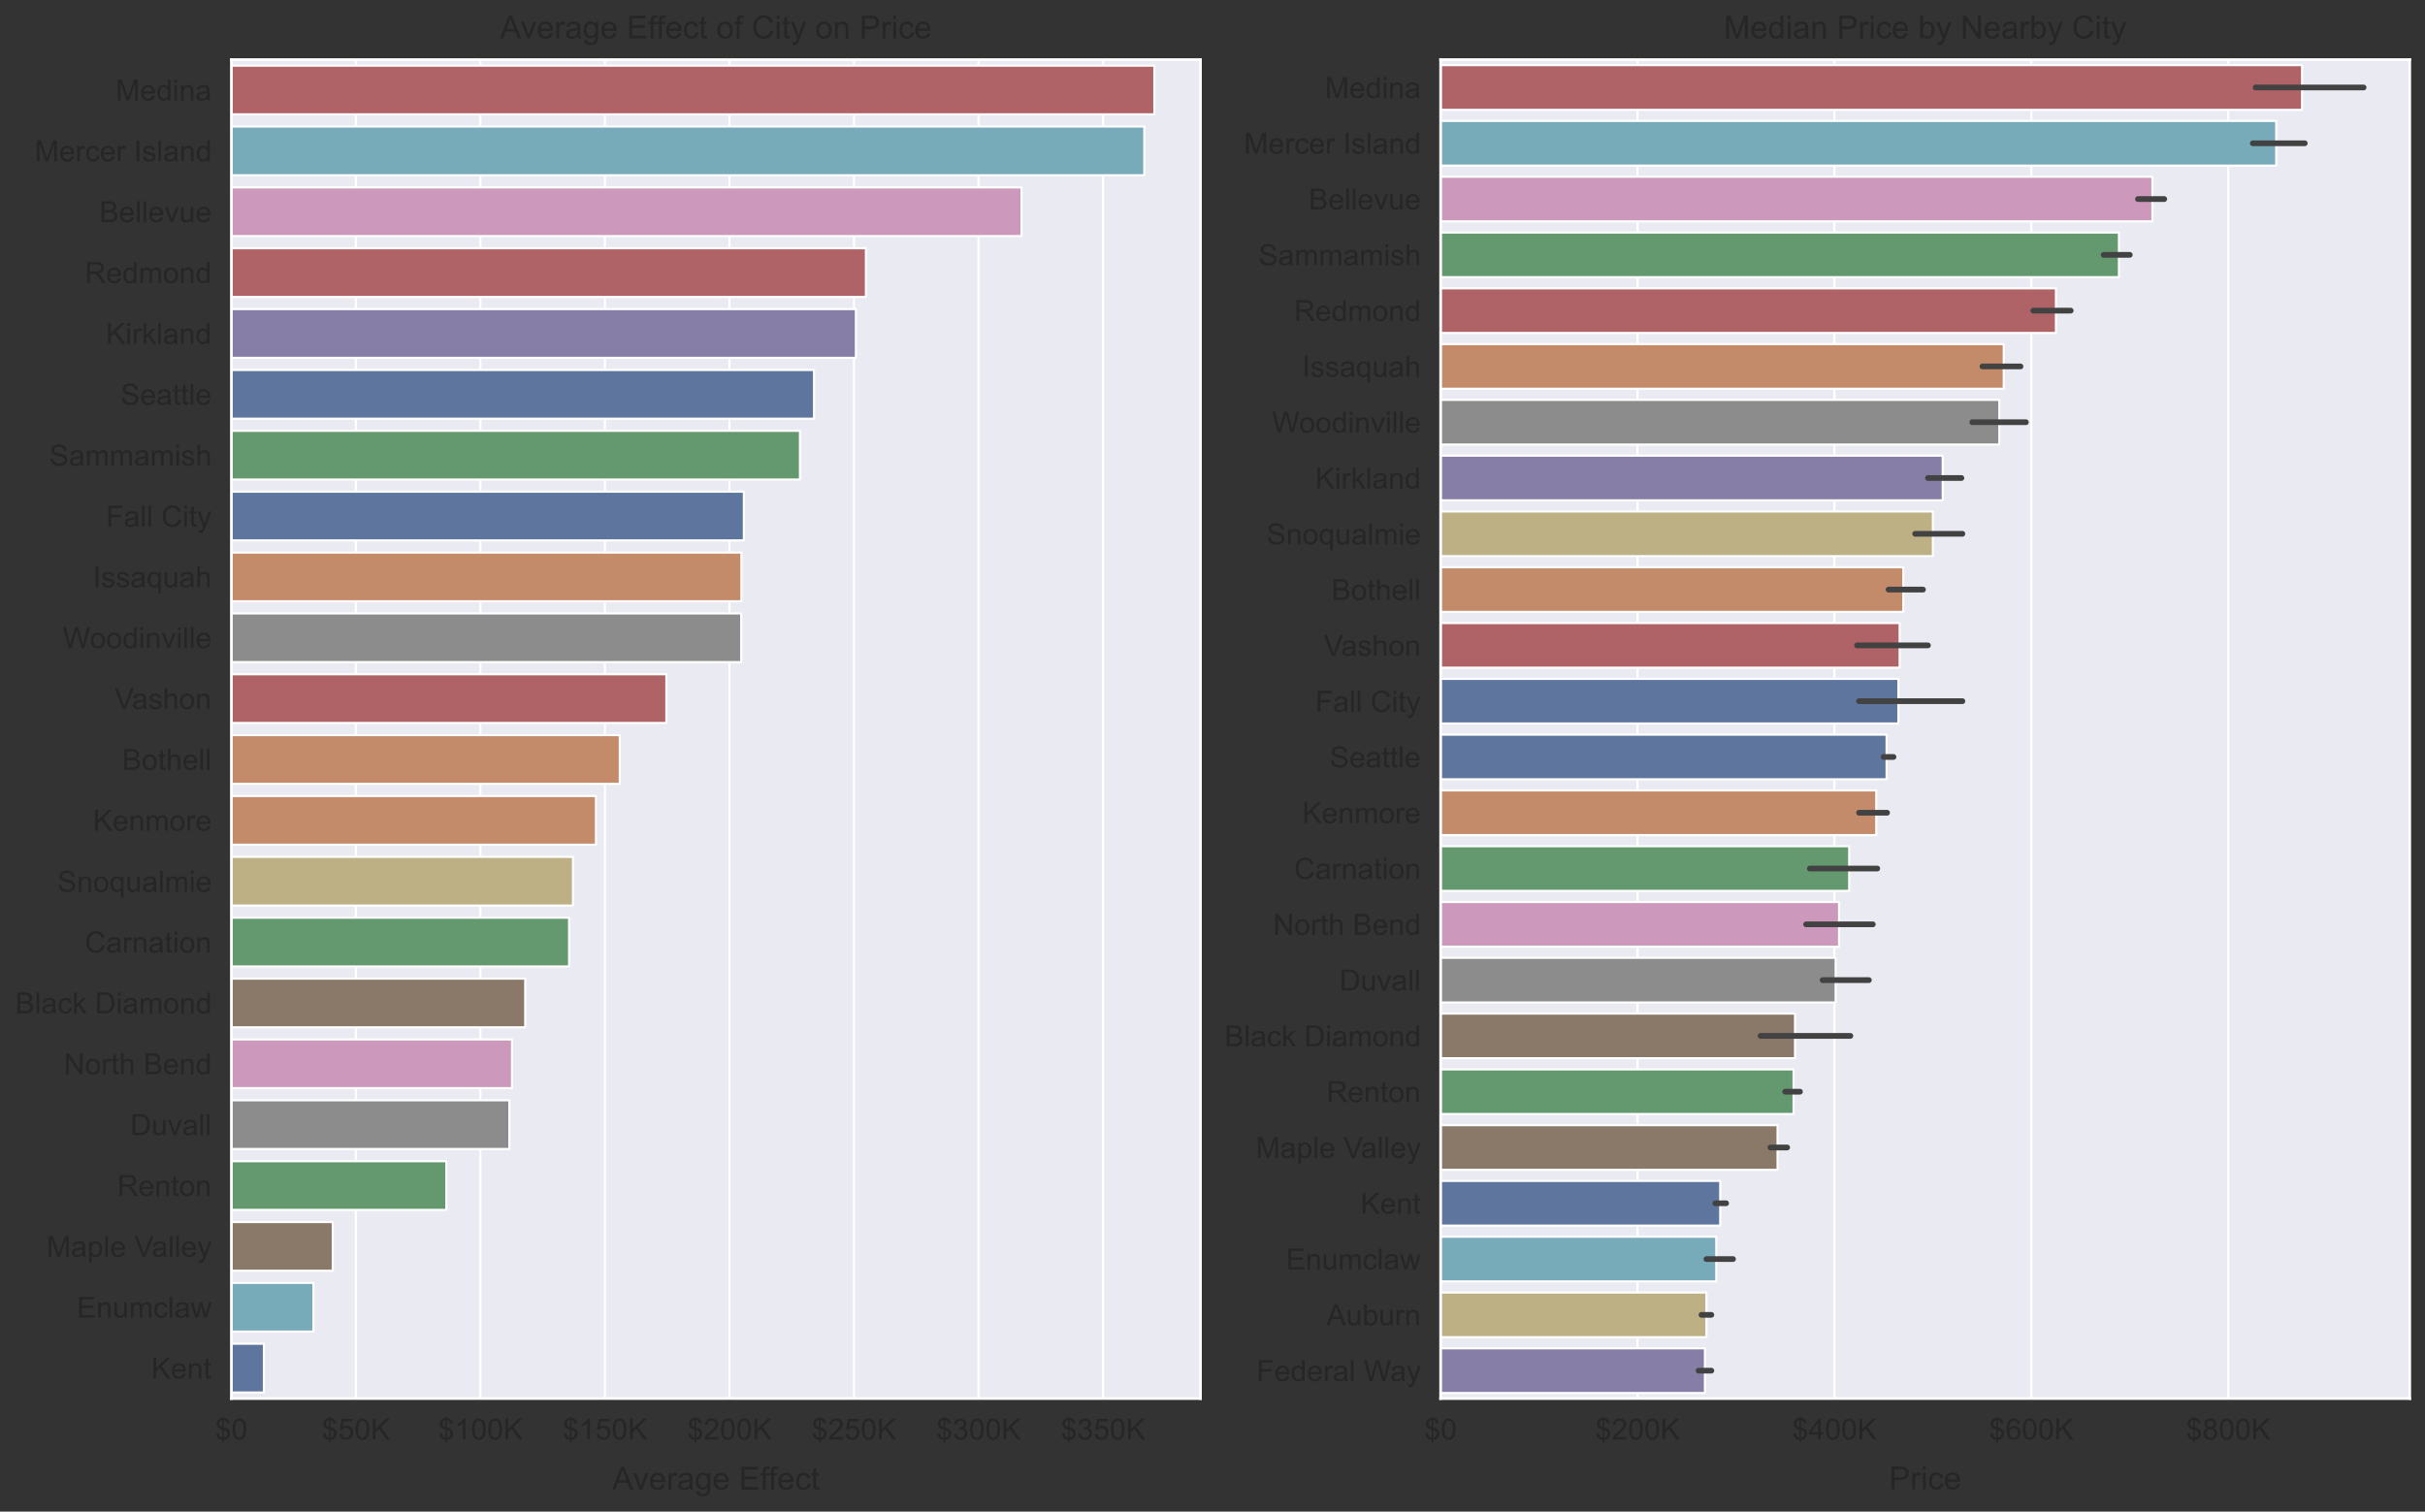 <?xml version="1.0" encoding="utf-8" standalone="no"?>
<!DOCTYPE svg PUBLIC "-//W3C//DTD SVG 1.1//EN"
  "http://www.w3.org/Graphics/SVG/1.1/DTD/svg11.dtd">
<!-- Created with matplotlib (https://matplotlib.org/) -->
<svg height="713.371pt" version="1.1" viewBox="0 0 1144.267 713.371" width="1144.267pt" xmlns="http://www.w3.org/2000/svg" xmlns:xlink="http://www.w3.org/1999/xlink">
 <rect x="0" y="0" width="1144.267" height="713.371" fill="#333333" stroke="none"/>
 <defs>
  <style type="text/css">*{stroke-linecap:butt;stroke-linejoin:round;}</style>
 </defs>
 <g id="figure_1">
  <g id="patch_1">
   <path d="M 0 713.371 
L 1144.267 713.371 
L 1144.267 0 
L 0 0 
z
" style="fill:none;"/>
  </g>
  <g id="axes_1">
   <g id="patch_2">
    <path d="M 109.167 660.02 
L 566.467 660.02 
L 566.467 28.12 
L 109.167 28.12 
z
" style="fill:#eaeaf2;"/>
   </g>
   <g id="matplotlib.axis_1">
    <g id="xtick_1">
     <g id="line2d_1">
      <path clip-path="url(#pdfc5e85b56)" d="M 109.167 660.02 
L 109.167 28.12 
" style="fill:none;stroke:#ffffff;stroke-linecap:round;"/>
     </g>
     <g id="text_1">
      <!-- $0 -->
      <g style="fill:#262626;" transform="translate(101.52 679.362)scale(0.138 -0.138)">
       <defs>
        <path d="M 24.906 -10.297 
L 24.906 -1.516 
Q 18.312 -0.688 14.188 1.438 
Q 10.062 3.562 7.047 8.297 
Q 4.047 13.031 3.562 19.875 
L 12.406 21.531 
Q 13.422 14.453 16.016 11.141 
Q 19.734 6.453 24.906 5.906 
L 24.906 33.891 
Q 19.484 34.906 13.812 38.094 
Q 9.625 40.438 7.344 44.578 
Q 5.078 48.734 5.078 54 
Q 5.078 63.375 11.719 69.188 
Q 16.156 73.094 24.906 73.969 
L 24.906 78.172 
L 30.078 78.172 
L 30.078 73.969 
Q 37.75 73.25 42.234 69.484 
Q 48 64.703 49.172 56.344 
L 40.094 54.984 
Q 39.312 60.156 36.844 62.906 
Q 34.375 65.672 30.078 66.547 
L 30.078 41.219 
Q 36.719 39.547 38.875 38.625 
Q 42.969 36.812 45.547 34.219 
Q 48.141 31.641 49.531 28.078 
Q 50.922 24.516 50.922 20.359 
Q 50.922 11.234 45.109 5.125 
Q 39.312 -0.984 30.078 -1.422 
L 30.078 -10.297 
z
M 24.906 66.656 
Q 19.781 65.875 16.828 62.547 
Q 13.875 59.234 13.875 54.688 
Q 13.875 50.203 16.375 47.172 
Q 18.891 44.141 24.906 42.328 
z
M 30.078 5.906 
Q 35.203 6.547 38.547 10.344 
Q 41.891 14.156 41.891 19.781 
Q 41.891 24.562 39.516 27.469 
Q 37.156 30.375 30.078 32.672 
z
" id="ArialMT-36"/>
        <path d="M 4.156 35.297 
Q 4.156 48 6.766 55.734 
Q 9.375 63.484 14.516 67.672 
Q 19.672 71.875 27.484 71.875 
Q 33.25 71.875 37.594 69.547 
Q 41.938 67.234 44.766 62.859 
Q 47.609 58.5 49.219 52.219 
Q 50.828 45.953 50.828 35.297 
Q 50.828 22.703 48.234 14.969 
Q 45.656 7.234 40.5 3 
Q 35.359 -1.219 27.484 -1.219 
Q 17.141 -1.219 11.234 6.203 
Q 4.156 15.141 4.156 35.297 
z
M 13.188 35.297 
Q 13.188 17.672 17.312 11.828 
Q 21.438 6 27.484 6 
Q 33.547 6 37.672 11.859 
Q 41.797 17.719 41.797 35.297 
Q 41.797 52.984 37.672 58.781 
Q 33.547 64.594 27.391 64.594 
Q 21.344 64.594 17.719 59.469 
Q 13.188 52.938 13.188 35.297 
z
" id="ArialMT-48"/>
       </defs>
       <use xlink:href="#ArialMT-36"/>
       <use x="55.615" xlink:href="#ArialMT-48"/>
      </g>
     </g>
    </g>
    <g id="xtick_2">
     <g id="line2d_2">
      <path clip-path="url(#pdfc5e85b56)" d="M 167.924 660.02 
L 167.924 28.12 
" style="fill:none;stroke:#ffffff;stroke-linecap:round;"/>
     </g>
     <g id="text_2">
      <!-- $50K -->
      <g style="fill:#262626;" transform="translate(151.869 679.362)scale(0.138 -0.138)">
       <defs>
        <path d="M 4.156 18.75 
L 13.375 19.531 
Q 14.406 12.797 18.141 9.391 
Q 21.875 6 27.156 6 
Q 33.5 6 37.891 10.781 
Q 42.281 15.578 42.281 23.484 
Q 42.281 31 38.062 35.344 
Q 33.844 39.703 27 39.703 
Q 22.75 39.703 19.328 37.766 
Q 15.922 35.844 13.969 32.766 
L 5.719 33.844 
L 12.641 70.609 
L 48.25 70.609 
L 48.25 62.203 
L 19.672 62.203 
L 15.828 42.969 
Q 22.266 47.469 29.344 47.469 
Q 38.719 47.469 45.156 40.969 
Q 51.609 34.469 51.609 24.266 
Q 51.609 14.547 45.953 7.469 
Q 39.062 -1.219 27.156 -1.219 
Q 17.391 -1.219 11.203 4.25 
Q 5.031 9.719 4.156 18.75 
z
" id="ArialMT-53"/>
        <path d="M 7.328 0 
L 7.328 71.578 
L 16.797 71.578 
L 16.797 36.078 
L 52.344 71.578 
L 65.188 71.578 
L 35.156 42.578 
L 66.5 0 
L 54 0 
L 28.516 36.234 
L 16.797 24.812 
L 16.797 0 
z
" id="ArialMT-75"/>
       </defs>
       <use xlink:href="#ArialMT-36"/>
       <use x="55.615" xlink:href="#ArialMT-53"/>
       <use x="111.23" xlink:href="#ArialMT-48"/>
       <use x="166.846" xlink:href="#ArialMT-75"/>
      </g>
     </g>
    </g>
    <g id="xtick_3">
     <g id="line2d_3">
      <path clip-path="url(#pdfc5e85b56)" d="M 226.682 660.02 
L 226.682 28.12 
" style="fill:none;stroke:#ffffff;stroke-linecap:round;"/>
     </g>
     <g id="text_3">
      <!-- $100K -->
      <g style="fill:#262626;" transform="translate(206.804 679.362)scale(0.138 -0.138)">
       <defs>
        <path d="M 37.25 0 
L 28.469 0 
L 28.469 56 
Q 25.297 52.984 20.141 49.953 
Q 14.984 46.922 10.891 45.406 
L 10.891 53.906 
Q 18.266 57.375 23.781 62.297 
Q 29.297 67.234 31.594 71.875 
L 37.25 71.875 
z
" id="ArialMT-49"/>
       </defs>
       <use xlink:href="#ArialMT-36"/>
       <use x="55.615" xlink:href="#ArialMT-49"/>
       <use x="111.23" xlink:href="#ArialMT-48"/>
       <use x="166.846" xlink:href="#ArialMT-48"/>
       <use x="222.461" xlink:href="#ArialMT-75"/>
      </g>
     </g>
    </g>
    <g id="xtick_4">
     <g id="line2d_4">
      <path clip-path="url(#pdfc5e85b56)" d="M 285.44 660.02 
L 285.44 28.12 
" style="fill:none;stroke:#ffffff;stroke-linecap:round;"/>
     </g>
     <g id="text_4">
      <!-- $150K -->
      <g style="fill:#262626;" transform="translate(265.561 679.362)scale(0.138 -0.138)">
       <use xlink:href="#ArialMT-36"/>
       <use x="55.615" xlink:href="#ArialMT-49"/>
       <use x="111.23" xlink:href="#ArialMT-53"/>
       <use x="166.846" xlink:href="#ArialMT-48"/>
       <use x="222.461" xlink:href="#ArialMT-75"/>
      </g>
     </g>
    </g>
    <g id="xtick_5">
     <g id="line2d_5">
      <path clip-path="url(#pdfc5e85b56)" d="M 344.198 660.02 
L 344.198 28.12 
" style="fill:none;stroke:#ffffff;stroke-linecap:round;"/>
     </g>
     <g id="text_5">
      <!-- $200K -->
      <g style="fill:#262626;" transform="translate(324.319 679.362)scale(0.138 -0.138)">
       <defs>
        <path d="M 50.344 8.453 
L 50.344 0 
L 3.031 0 
Q 2.938 3.172 4.047 6.109 
Q 5.859 10.938 9.828 15.625 
Q 13.812 20.312 21.344 26.469 
Q 33.016 36.031 37.109 41.625 
Q 41.219 47.219 41.219 52.203 
Q 41.219 57.422 37.469 61 
Q 33.734 64.594 27.734 64.594 
Q 21.391 64.594 17.578 60.781 
Q 13.766 56.984 13.719 50.25 
L 4.688 51.172 
Q 5.609 61.281 11.656 66.578 
Q 17.719 71.875 27.938 71.875 
Q 38.234 71.875 44.234 66.156 
Q 50.25 60.453 50.25 52 
Q 50.25 47.703 48.484 43.547 
Q 46.734 39.406 42.656 34.812 
Q 38.578 30.219 29.109 22.219 
Q 21.188 15.578 18.938 13.203 
Q 16.703 10.844 15.234 8.453 
z
" id="ArialMT-50"/>
       </defs>
       <use xlink:href="#ArialMT-36"/>
       <use x="55.615" xlink:href="#ArialMT-50"/>
       <use x="111.23" xlink:href="#ArialMT-48"/>
       <use x="166.846" xlink:href="#ArialMT-48"/>
       <use x="222.461" xlink:href="#ArialMT-75"/>
      </g>
     </g>
    </g>
    <g id="xtick_6">
     <g id="line2d_6">
      <path clip-path="url(#pdfc5e85b56)" d="M 402.955 660.02 
L 402.955 28.12 
" style="fill:none;stroke:#ffffff;stroke-linecap:round;"/>
     </g>
     <g id="text_6">
      <!-- $250K -->
      <g style="fill:#262626;" transform="translate(383.077 679.362)scale(0.138 -0.138)">
       <use xlink:href="#ArialMT-36"/>
       <use x="55.615" xlink:href="#ArialMT-50"/>
       <use x="111.23" xlink:href="#ArialMT-53"/>
       <use x="166.846" xlink:href="#ArialMT-48"/>
       <use x="222.461" xlink:href="#ArialMT-75"/>
      </g>
     </g>
    </g>
    <g id="xtick_7">
     <g id="line2d_7">
      <path clip-path="url(#pdfc5e85b56)" d="M 461.713 660.02 
L 461.713 28.12 
" style="fill:none;stroke:#ffffff;stroke-linecap:round;"/>
     </g>
     <g id="text_7">
      <!-- $300K -->
      <g style="fill:#262626;" transform="translate(441.835 679.362)scale(0.138 -0.138)">
       <defs>
        <path d="M 4.203 18.891 
L 12.984 20.062 
Q 14.5 12.594 18.141 9.297 
Q 21.781 6 27 6 
Q 33.203 6 37.469 10.297 
Q 41.75 14.594 41.75 20.953 
Q 41.75 27 37.797 30.922 
Q 33.844 34.859 27.734 34.859 
Q 25.25 34.859 21.531 33.891 
L 22.516 41.609 
Q 23.391 41.5 23.922 41.5 
Q 29.547 41.5 34.031 44.422 
Q 38.531 47.359 38.531 53.469 
Q 38.531 58.297 35.25 61.469 
Q 31.984 64.656 26.812 64.656 
Q 21.688 64.656 18.266 61.422 
Q 14.844 58.203 13.875 51.766 
L 5.078 53.328 
Q 6.688 62.156 12.391 67.016 
Q 18.109 71.875 26.609 71.875 
Q 32.469 71.875 37.391 69.359 
Q 42.328 66.844 44.938 62.5 
Q 47.562 58.156 47.562 53.266 
Q 47.562 48.641 45.062 44.828 
Q 42.578 41.016 37.703 38.766 
Q 44.047 37.312 47.562 32.688 
Q 51.078 28.078 51.078 21.141 
Q 51.078 11.766 44.234 5.25 
Q 37.406 -1.266 26.953 -1.266 
Q 17.531 -1.266 11.297 4.344 
Q 5.078 9.969 4.203 18.891 
z
" id="ArialMT-51"/>
       </defs>
       <use xlink:href="#ArialMT-36"/>
       <use x="55.615" xlink:href="#ArialMT-51"/>
       <use x="111.23" xlink:href="#ArialMT-48"/>
       <use x="166.846" xlink:href="#ArialMT-48"/>
       <use x="222.461" xlink:href="#ArialMT-75"/>
      </g>
     </g>
    </g>
    <g id="xtick_8">
     <g id="line2d_8">
      <path clip-path="url(#pdfc5e85b56)" d="M 520.471 660.02 
L 520.471 28.12 
" style="fill:none;stroke:#ffffff;stroke-linecap:round;"/>
     </g>
     <g id="text_8">
      <!-- $350K -->
      <g style="fill:#262626;" transform="translate(500.593 679.362)scale(0.138 -0.138)">
       <use xlink:href="#ArialMT-36"/>
       <use x="55.615" xlink:href="#ArialMT-51"/>
       <use x="111.23" xlink:href="#ArialMT-53"/>
       <use x="166.846" xlink:href="#ArialMT-48"/>
       <use x="222.461" xlink:href="#ArialMT-75"/>
      </g>
     </g>
    </g>
    <g id="text_9">
     <!-- Average Effect -->
     <g style="fill:#262626;" transform="translate(288.888 703.014)scale(0.15 -0.15)">
      <defs>
       <path d="M -0.141 0 
L 27.344 71.578 
L 37.547 71.578 
L 66.844 0 
L 56.062 0 
L 47.703 21.688 
L 17.781 21.688 
L 9.906 0 
z
M 20.516 29.391 
L 44.781 29.391 
L 37.312 49.219 
Q 33.891 58.25 32.234 64.062 
Q 30.859 57.172 28.375 50.391 
z
" id="ArialMT-65"/>
       <path d="M 21 0 
L 1.266 51.859 
L 10.547 51.859 
L 21.688 20.797 
Q 23.484 15.766 25 10.359 
Q 26.172 14.453 28.266 20.219 
L 39.797 51.859 
L 48.828 51.859 
L 29.203 0 
z
" id="ArialMT-118"/>
       <path d="M 42.094 16.703 
L 51.172 15.578 
Q 49.031 7.625 43.219 3.219 
Q 37.406 -1.172 28.375 -1.172 
Q 17 -1.172 10.328 5.828 
Q 3.656 12.844 3.656 25.484 
Q 3.656 38.578 10.391 45.797 
Q 17.141 53.031 27.875 53.031 
Q 38.281 53.031 44.875 45.953 
Q 51.469 38.875 51.469 26.031 
Q 51.469 25.25 51.422 23.688 
L 12.75 23.688 
Q 13.234 15.141 17.578 10.594 
Q 21.922 6.062 28.422 6.062 
Q 33.25 6.062 36.672 8.594 
Q 40.094 11.141 42.094 16.703 
z
M 13.234 30.906 
L 42.188 30.906 
Q 41.609 37.453 38.875 40.719 
Q 34.672 45.797 27.984 45.797 
Q 21.922 45.797 17.797 41.75 
Q 13.672 37.703 13.234 30.906 
z
" id="ArialMT-101"/>
       <path d="M 6.5 0 
L 6.5 51.859 
L 14.406 51.859 
L 14.406 44 
Q 17.438 49.516 20 51.266 
Q 22.562 53.031 25.641 53.031 
Q 30.078 53.031 34.672 50.203 
L 31.641 42.047 
Q 28.422 43.953 25.203 43.953 
Q 22.312 43.953 20.016 42.219 
Q 17.719 40.484 16.75 37.406 
Q 15.281 32.719 15.281 27.156 
L 15.281 0 
z
" id="ArialMT-114"/>
       <path d="M 40.438 6.391 
Q 35.547 2.25 31.031 0.531 
Q 26.516 -1.172 21.344 -1.172 
Q 12.797 -1.172 8.203 3 
Q 3.609 7.172 3.609 13.672 
Q 3.609 17.484 5.344 20.625 
Q 7.078 23.781 9.891 25.688 
Q 12.703 27.594 16.219 28.562 
Q 18.797 29.25 24.031 29.891 
Q 34.672 31.156 39.703 32.906 
Q 39.75 34.719 39.75 35.203 
Q 39.75 40.578 37.25 42.781 
Q 33.891 45.75 27.25 45.75 
Q 21.047 45.75 18.094 43.578 
Q 15.141 41.406 13.719 35.891 
L 5.125 37.062 
Q 6.297 42.578 8.984 45.969 
Q 11.672 49.359 16.75 51.188 
Q 21.828 53.031 28.516 53.031 
Q 35.156 53.031 39.297 51.469 
Q 43.453 49.906 45.406 47.531 
Q 47.359 45.172 48.141 41.547 
Q 48.578 39.312 48.578 33.453 
L 48.578 21.734 
Q 48.578 9.469 49.141 6.219 
Q 49.703 2.984 51.375 0 
L 42.188 0 
Q 40.828 2.734 40.438 6.391 
z
M 39.703 26.031 
Q 34.906 24.078 25.344 22.703 
Q 19.922 21.922 17.672 20.938 
Q 15.438 19.969 14.203 18.094 
Q 12.984 16.219 12.984 13.922 
Q 12.984 10.406 15.641 8.062 
Q 18.312 5.719 23.438 5.719 
Q 28.516 5.719 32.469 7.938 
Q 36.422 10.156 38.281 14.016 
Q 39.703 17 39.703 22.797 
z
" id="ArialMT-97"/>
       <path d="M 4.984 -4.297 
L 13.531 -5.562 
Q 14.062 -9.516 16.5 -11.328 
Q 19.781 -13.766 25.438 -13.766 
Q 31.547 -13.766 34.859 -11.328 
Q 38.188 -8.891 39.359 -4.5 
Q 40.047 -1.812 39.984 6.781 
Q 34.234 0 25.641 0 
Q 14.938 0 9.078 7.719 
Q 3.219 15.438 3.219 26.219 
Q 3.219 33.641 5.906 39.906 
Q 8.594 46.188 13.688 49.609 
Q 18.797 53.031 25.688 53.031 
Q 34.859 53.031 40.828 45.609 
L 40.828 51.859 
L 48.922 51.859 
L 48.922 7.031 
Q 48.922 -5.078 46.453 -10.125 
Q 44 -15.188 38.641 -18.109 
Q 33.297 -21.047 25.484 -21.047 
Q 16.219 -21.047 10.5 -16.875 
Q 4.781 -12.703 4.984 -4.297 
z
M 12.25 26.859 
Q 12.25 16.656 16.297 11.969 
Q 20.359 7.281 26.469 7.281 
Q 32.516 7.281 36.609 11.938 
Q 40.719 16.609 40.719 26.562 
Q 40.719 36.078 36.5 40.906 
Q 32.281 45.75 26.312 45.75 
Q 20.453 45.75 16.344 40.984 
Q 12.25 36.234 12.25 26.859 
z
" id="ArialMT-103"/>
       <path id="ArialMT-32"/>
       <path d="M 7.906 0 
L 7.906 71.578 
L 59.672 71.578 
L 59.672 63.141 
L 17.391 63.141 
L 17.391 41.219 
L 56.984 41.219 
L 56.984 32.812 
L 17.391 32.812 
L 17.391 8.453 
L 61.328 8.453 
L 61.328 0 
z
" id="ArialMT-69"/>
       <path d="M 8.688 0 
L 8.688 45.016 
L 0.922 45.016 
L 0.922 51.859 
L 8.688 51.859 
L 8.688 57.375 
Q 8.688 62.594 9.625 65.141 
Q 10.891 68.562 14.078 70.672 
Q 17.281 72.797 23.047 72.797 
Q 26.766 72.797 31.25 71.922 
L 29.938 64.266 
Q 27.203 64.75 24.75 64.75 
Q 20.75 64.75 19.094 63.031 
Q 17.438 61.328 17.438 56.641 
L 17.438 51.859 
L 27.547 51.859 
L 27.547 45.016 
L 17.438 45.016 
L 17.438 0 
z
" id="ArialMT-102"/>
       <path d="M 40.438 19 
L 49.078 17.875 
Q 47.656 8.938 41.812 3.875 
Q 35.984 -1.172 27.484 -1.172 
Q 16.844 -1.172 10.375 5.781 
Q 3.906 12.75 3.906 25.734 
Q 3.906 34.125 6.688 40.422 
Q 9.469 46.734 15.156 49.875 
Q 20.844 53.031 27.547 53.031 
Q 35.984 53.031 41.359 48.75 
Q 46.734 44.484 48.25 36.625 
L 39.703 35.297 
Q 38.484 40.531 35.375 43.156 
Q 32.281 45.797 27.875 45.797 
Q 21.234 45.797 17.078 41.031 
Q 12.938 36.281 12.938 25.984 
Q 12.938 15.531 16.938 10.797 
Q 20.953 6.062 27.391 6.062 
Q 32.562 6.062 36.031 9.234 
Q 39.5 12.406 40.438 19 
z
" id="ArialMT-99"/>
       <path d="M 25.781 7.859 
L 27.047 0.094 
Q 23.344 -0.688 20.406 -0.688 
Q 15.625 -0.688 12.984 0.828 
Q 10.359 2.344 9.281 4.812 
Q 8.203 7.281 8.203 15.188 
L 8.203 45.016 
L 1.766 45.016 
L 1.766 51.859 
L 8.203 51.859 
L 8.203 64.703 
L 16.938 69.969 
L 16.938 51.859 
L 25.781 51.859 
L 25.781 45.016 
L 16.938 45.016 
L 16.938 14.703 
Q 16.938 10.938 17.406 9.859 
Q 17.875 8.797 18.922 8.156 
Q 19.969 7.516 21.922 7.516 
Q 23.391 7.516 25.781 7.859 
z
" id="ArialMT-116"/>
      </defs>
      <use xlink:href="#ArialMT-65"/>
      <use x="64.949" xlink:href="#ArialMT-118"/>
      <use x="114.949" xlink:href="#ArialMT-101"/>
      <use x="170.564" xlink:href="#ArialMT-114"/>
      <use x="203.865" xlink:href="#ArialMT-97"/>
      <use x="259.48" xlink:href="#ArialMT-103"/>
      <use x="315.096" xlink:href="#ArialMT-101"/>
      <use x="370.711" xlink:href="#ArialMT-32"/>
      <use x="398.494" xlink:href="#ArialMT-69"/>
      <use x="465.193" xlink:href="#ArialMT-102"/>
      <use x="491.227" xlink:href="#ArialMT-102"/>
      <use x="519.01" xlink:href="#ArialMT-101"/>
      <use x="574.625" xlink:href="#ArialMT-99"/>
      <use x="624.625" xlink:href="#ArialMT-116"/>
     </g>
    </g>
   </g>
   <g id="matplotlib.axis_2">
    <g id="ytick_1">
     <g id="text_10">
      <!-- Medina -->
      <g style="fill:#262626;" transform="translate(54.573 47.402)scale(0.138 -0.138)">
       <defs>
        <path d="M 7.422 0 
L 7.422 71.578 
L 21.688 71.578 
L 38.625 20.906 
Q 40.969 13.812 42.047 10.297 
Q 43.266 14.203 45.844 21.781 
L 62.984 71.578 
L 75.734 71.578 
L 75.734 0 
L 66.609 0 
L 66.609 59.906 
L 45.797 0 
L 37.25 0 
L 16.547 60.938 
L 16.547 0 
z
" id="ArialMT-77"/>
        <path d="M 40.234 0 
L 40.234 6.547 
Q 35.297 -1.172 25.734 -1.172 
Q 19.531 -1.172 14.328 2.25 
Q 9.125 5.672 6.266 11.797 
Q 3.422 17.922 3.422 25.875 
Q 3.422 33.641 6 39.969 
Q 8.594 46.297 13.766 49.656 
Q 18.953 53.031 25.344 53.031 
Q 30.031 53.031 33.688 51.047 
Q 37.359 49.078 39.656 45.906 
L 39.656 71.578 
L 48.391 71.578 
L 48.391 0 
z
M 12.453 25.875 
Q 12.453 15.922 16.641 10.984 
Q 20.844 6.062 26.562 6.062 
Q 32.328 6.062 36.344 10.766 
Q 40.375 15.484 40.375 25.141 
Q 40.375 35.797 36.266 40.766 
Q 32.172 45.75 26.172 45.75 
Q 20.312 45.75 16.375 40.969 
Q 12.453 36.188 12.453 25.875 
z
" id="ArialMT-100"/>
        <path d="M 6.641 61.469 
L 6.641 71.578 
L 15.438 71.578 
L 15.438 61.469 
z
M 6.641 0 
L 6.641 51.859 
L 15.438 51.859 
L 15.438 0 
z
" id="ArialMT-105"/>
        <path d="M 6.594 0 
L 6.594 51.859 
L 14.5 51.859 
L 14.5 44.484 
Q 20.219 53.031 31 53.031 
Q 35.688 53.031 39.625 51.344 
Q 43.562 49.656 45.516 46.922 
Q 47.469 44.188 48.25 40.438 
Q 48.734 37.984 48.734 31.891 
L 48.734 0 
L 39.938 0 
L 39.938 31.547 
Q 39.938 36.922 38.906 39.578 
Q 37.891 42.234 35.281 43.812 
Q 32.672 45.406 29.156 45.406 
Q 23.531 45.406 19.453 41.844 
Q 15.375 38.281 15.375 28.328 
L 15.375 0 
z
" id="ArialMT-110"/>
       </defs>
       <use xlink:href="#ArialMT-77"/>
       <use x="83.301" xlink:href="#ArialMT-101"/>
       <use x="138.916" xlink:href="#ArialMT-100"/>
       <use x="194.531" xlink:href="#ArialMT-105"/>
       <use x="216.748" xlink:href="#ArialMT-110"/>
       <use x="272.363" xlink:href="#ArialMT-97"/>
      </g>
     </g>
    </g>
    <g id="ytick_2">
     <g id="text_11">
      <!-- Mercer Island -->
      <g style="fill:#262626;" transform="translate(16.38 76.125)scale(0.138 -0.138)">
       <defs>
        <path d="M 9.328 0 
L 9.328 71.578 
L 18.797 71.578 
L 18.797 0 
z
" id="ArialMT-73"/>
        <path d="M 3.078 15.484 
L 11.766 16.844 
Q 12.5 11.625 15.844 8.844 
Q 19.188 6.062 25.203 6.062 
Q 31.25 6.062 34.172 8.516 
Q 37.109 10.984 37.109 14.312 
Q 37.109 17.281 34.516 19 
Q 32.719 20.172 25.531 21.969 
Q 15.875 24.422 12.141 26.203 
Q 8.406 27.984 6.469 31.125 
Q 4.547 34.281 4.547 38.094 
Q 4.547 41.547 6.125 44.5 
Q 7.719 47.469 10.453 49.422 
Q 12.5 50.922 16.031 51.969 
Q 19.578 53.031 23.641 53.031 
Q 29.734 53.031 34.344 51.266 
Q 38.969 49.516 41.156 46.5 
Q 43.359 43.5 44.188 38.484 
L 35.594 37.312 
Q 35.016 41.312 32.203 43.547 
Q 29.391 45.797 24.266 45.797 
Q 18.219 45.797 15.625 43.797 
Q 13.031 41.797 13.031 39.109 
Q 13.031 37.406 14.109 36.031 
Q 15.188 34.625 17.484 33.688 
Q 18.797 33.203 25.25 31.453 
Q 34.578 28.953 38.25 27.359 
Q 41.938 25.781 44.031 22.75 
Q 46.141 19.734 46.141 15.234 
Q 46.141 10.844 43.578 6.953 
Q 41.016 3.078 36.172 0.953 
Q 31.344 -1.172 25.25 -1.172 
Q 15.141 -1.172 9.844 3.031 
Q 4.547 7.234 3.078 15.484 
z
" id="ArialMT-115"/>
        <path d="M 6.391 0 
L 6.391 71.578 
L 15.188 71.578 
L 15.188 0 
z
" id="ArialMT-108"/>
       </defs>
       <use xlink:href="#ArialMT-77"/>
       <use x="83.301" xlink:href="#ArialMT-101"/>
       <use x="138.916" xlink:href="#ArialMT-114"/>
       <use x="172.217" xlink:href="#ArialMT-99"/>
       <use x="222.217" xlink:href="#ArialMT-101"/>
       <use x="277.832" xlink:href="#ArialMT-114"/>
       <use x="311.133" xlink:href="#ArialMT-32"/>
       <use x="338.916" xlink:href="#ArialMT-73"/>
       <use x="366.699" xlink:href="#ArialMT-115"/>
       <use x="416.699" xlink:href="#ArialMT-108"/>
       <use x="438.916" xlink:href="#ArialMT-97"/>
       <use x="494.531" xlink:href="#ArialMT-110"/>
       <use x="550.146" xlink:href="#ArialMT-100"/>
      </g>
     </g>
    </g>
    <g id="ytick_3">
     <g id="text_12">
      <!-- Bellevue -->
      <g style="fill:#262626;" transform="translate(46.925 104.847)scale(0.138 -0.138)">
       <defs>
        <path d="M 7.328 0 
L 7.328 71.578 
L 34.188 71.578 
Q 42.391 71.578 47.344 69.406 
Q 52.297 67.234 55.094 62.719 
Q 57.906 58.203 57.906 53.266 
Q 57.906 48.688 55.422 44.625 
Q 52.938 40.578 47.906 38.094 
Q 54.391 36.188 57.875 31.594 
Q 61.375 27 61.375 20.75 
Q 61.375 15.719 59.25 11.391 
Q 57.125 7.078 54 4.734 
Q 50.875 2.391 46.156 1.188 
Q 41.453 0 34.625 0 
z
M 16.797 41.5 
L 32.281 41.5 
Q 38.578 41.5 41.312 42.328 
Q 44.922 43.406 46.75 45.891 
Q 48.578 48.391 48.578 52.156 
Q 48.578 55.719 46.875 58.422 
Q 45.172 61.141 41.984 62.141 
Q 38.812 63.141 31.109 63.141 
L 16.797 63.141 
z
M 16.797 8.453 
L 34.625 8.453 
Q 39.203 8.453 41.062 8.797 
Q 44.344 9.375 46.531 10.734 
Q 48.734 12.109 50.141 14.719 
Q 51.562 17.328 51.562 20.75 
Q 51.562 24.75 49.516 27.703 
Q 47.469 30.672 43.828 31.859 
Q 40.188 33.062 33.344 33.062 
L 16.797 33.062 
z
" id="ArialMT-66"/>
        <path d="M 40.578 0 
L 40.578 7.625 
Q 34.516 -1.172 24.125 -1.172 
Q 19.531 -1.172 15.547 0.578 
Q 11.578 2.344 9.641 5 
Q 7.719 7.672 6.938 11.531 
Q 6.391 14.109 6.391 19.734 
L 6.391 51.859 
L 15.188 51.859 
L 15.188 23.094 
Q 15.188 16.219 15.719 13.812 
Q 16.547 10.359 19.234 8.375 
Q 21.922 6.391 25.875 6.391 
Q 29.828 6.391 33.297 8.422 
Q 36.766 10.453 38.203 13.938 
Q 39.656 17.438 39.656 24.078 
L 39.656 51.859 
L 48.438 51.859 
L 48.438 0 
z
" id="ArialMT-117"/>
       </defs>
       <use xlink:href="#ArialMT-66"/>
       <use x="66.699" xlink:href="#ArialMT-101"/>
       <use x="122.314" xlink:href="#ArialMT-108"/>
       <use x="144.531" xlink:href="#ArialMT-108"/>
       <use x="166.748" xlink:href="#ArialMT-101"/>
       <use x="222.363" xlink:href="#ArialMT-118"/>
       <use x="272.363" xlink:href="#ArialMT-117"/>
       <use x="327.979" xlink:href="#ArialMT-101"/>
      </g>
     </g>
    </g>
    <g id="ytick_4">
     <g id="text_13">
      <!-- Redmond -->
      <g style="fill:#262626;" transform="translate(40.052 133.57)scale(0.138 -0.138)">
       <defs>
        <path d="M 7.859 0 
L 7.859 71.578 
L 39.594 71.578 
Q 49.172 71.578 54.141 69.641 
Q 59.125 67.719 62.109 62.828 
Q 65.094 57.953 65.094 52.047 
Q 65.094 44.438 60.156 39.203 
Q 55.219 33.984 44.922 32.562 
Q 48.688 30.766 50.641 29 
Q 54.781 25.203 58.5 19.484 
L 70.953 0 
L 59.031 0 
L 49.562 14.891 
Q 45.406 21.344 42.719 24.75 
Q 40.047 28.172 37.922 29.531 
Q 35.797 30.906 33.594 31.453 
Q 31.984 31.781 28.328 31.781 
L 17.328 31.781 
L 17.328 0 
z
M 17.328 39.984 
L 37.703 39.984 
Q 44.188 39.984 47.844 41.328 
Q 51.516 42.672 53.422 45.625 
Q 55.328 48.578 55.328 52.047 
Q 55.328 57.125 51.641 60.391 
Q 47.953 63.672 39.984 63.672 
L 17.328 63.672 
z
" id="ArialMT-82"/>
        <path d="M 6.594 0 
L 6.594 51.859 
L 14.453 51.859 
L 14.453 44.578 
Q 16.891 48.391 20.938 50.703 
Q 25 53.031 30.172 53.031 
Q 35.938 53.031 39.625 50.641 
Q 43.312 48.25 44.828 43.953 
Q 50.984 53.031 60.844 53.031 
Q 68.562 53.031 72.703 48.75 
Q 76.859 44.484 76.859 35.594 
L 76.859 0 
L 68.109 0 
L 68.109 32.672 
Q 68.109 37.938 67.25 40.25 
Q 66.406 42.578 64.156 43.984 
Q 61.922 45.406 58.891 45.406 
Q 53.422 45.406 49.797 41.766 
Q 46.188 38.141 46.188 30.125 
L 46.188 0 
L 37.406 0 
L 37.406 33.688 
Q 37.406 39.547 35.25 42.469 
Q 33.109 45.406 28.219 45.406 
Q 24.516 45.406 21.359 43.453 
Q 18.219 41.5 16.797 37.734 
Q 15.375 33.984 15.375 26.906 
L 15.375 0 
z
" id="ArialMT-109"/>
        <path d="M 3.328 25.922 
Q 3.328 40.328 11.328 47.266 
Q 18.016 53.031 27.641 53.031 
Q 38.328 53.031 45.109 46.016 
Q 51.906 39.016 51.906 26.656 
Q 51.906 16.656 48.906 10.906 
Q 45.906 5.172 40.156 2 
Q 34.422 -1.172 27.641 -1.172 
Q 16.75 -1.172 10.031 5.812 
Q 3.328 12.797 3.328 25.922 
z
M 12.359 25.922 
Q 12.359 15.969 16.703 11.016 
Q 21.047 6.062 27.641 6.062 
Q 34.188 6.062 38.531 11.031 
Q 42.875 16.016 42.875 26.219 
Q 42.875 35.844 38.5 40.797 
Q 34.125 45.75 27.641 45.75 
Q 21.047 45.75 16.703 40.812 
Q 12.359 35.891 12.359 25.922 
z
" id="ArialMT-111"/>
       </defs>
       <use xlink:href="#ArialMT-82"/>
       <use x="72.217" xlink:href="#ArialMT-101"/>
       <use x="127.832" xlink:href="#ArialMT-100"/>
       <use x="183.447" xlink:href="#ArialMT-109"/>
       <use x="266.748" xlink:href="#ArialMT-111"/>
       <use x="322.363" xlink:href="#ArialMT-110"/>
       <use x="377.979" xlink:href="#ArialMT-100"/>
      </g>
     </g>
    </g>
    <g id="ytick_5">
     <g id="text_14">
      <!-- Kirkland -->
      <g style="fill:#262626;" transform="translate(49.993 162.293)scale(0.138 -0.138)">
       <defs>
        <path d="M 6.641 0 
L 6.641 71.578 
L 15.438 71.578 
L 15.438 30.766 
L 36.234 51.859 
L 47.609 51.859 
L 27.781 32.625 
L 49.609 0 
L 38.766 0 
L 21.625 26.516 
L 15.438 20.562 
L 15.438 0 
z
" id="ArialMT-107"/>
       </defs>
       <use xlink:href="#ArialMT-75"/>
       <use x="66.699" xlink:href="#ArialMT-105"/>
       <use x="88.916" xlink:href="#ArialMT-114"/>
       <use x="122.217" xlink:href="#ArialMT-107"/>
       <use x="172.217" xlink:href="#ArialMT-108"/>
       <use x="194.434" xlink:href="#ArialMT-97"/>
       <use x="250.049" xlink:href="#ArialMT-110"/>
       <use x="305.664" xlink:href="#ArialMT-100"/>
      </g>
     </g>
    </g>
    <g id="ytick_6">
     <g id="text_15">
      <!-- Seattle -->
      <g style="fill:#262626;" transform="translate(56.861 191.016)scale(0.138 -0.138)">
       <defs>
        <path d="M 4.5 23 
L 13.422 23.781 
Q 14.062 18.406 16.375 14.969 
Q 18.703 11.531 23.578 9.406 
Q 28.469 7.281 34.578 7.281 
Q 39.984 7.281 44.141 8.891 
Q 48.297 10.5 50.312 13.297 
Q 52.344 16.109 52.344 19.438 
Q 52.344 22.797 50.391 25.312 
Q 48.438 27.828 43.953 29.547 
Q 41.062 30.672 31.203 33.031 
Q 21.344 35.406 17.391 37.5 
Q 12.25 40.188 9.734 44.156 
Q 7.234 48.141 7.234 53.078 
Q 7.234 58.5 10.297 63.203 
Q 13.375 67.922 19.281 70.359 
Q 25.203 72.797 32.422 72.797 
Q 40.375 72.797 46.453 70.234 
Q 52.547 67.672 55.812 62.688 
Q 59.078 57.719 59.328 51.422 
L 50.25 50.734 
Q 49.516 57.516 45.281 60.984 
Q 41.062 64.453 32.812 64.453 
Q 24.219 64.453 20.281 61.297 
Q 16.359 58.156 16.359 53.719 
Q 16.359 49.859 19.141 47.359 
Q 21.875 44.875 33.422 42.266 
Q 44.969 39.656 49.266 37.703 
Q 55.516 34.812 58.484 30.391 
Q 61.469 25.984 61.469 20.219 
Q 61.469 14.5 58.203 9.438 
Q 54.938 4.391 48.797 1.578 
Q 42.672 -1.219 35.016 -1.219 
Q 25.297 -1.219 18.719 1.609 
Q 12.156 4.438 8.422 10.125 
Q 4.688 15.828 4.5 23 
z
" id="ArialMT-83"/>
       </defs>
       <use xlink:href="#ArialMT-83"/>
       <use x="66.699" xlink:href="#ArialMT-101"/>
       <use x="122.314" xlink:href="#ArialMT-97"/>
       <use x="177.93" xlink:href="#ArialMT-116"/>
       <use x="205.713" xlink:href="#ArialMT-116"/>
       <use x="233.496" xlink:href="#ArialMT-108"/>
       <use x="255.713" xlink:href="#ArialMT-101"/>
      </g>
     </g>
    </g>
    <g id="ytick_7">
     <g id="text_16">
      <!-- Sammamish -->
      <g style="fill:#262626;" transform="translate(23.266 219.738)scale(0.138 -0.138)">
       <defs>
        <path d="M 6.594 0 
L 6.594 71.578 
L 15.375 71.578 
L 15.375 45.906 
Q 21.531 53.031 30.906 53.031 
Q 36.672 53.031 40.922 50.75 
Q 45.172 48.484 47 44.484 
Q 48.828 40.484 48.828 32.859 
L 48.828 0 
L 40.047 0 
L 40.047 32.859 
Q 40.047 39.453 37.188 42.453 
Q 34.328 45.453 29.109 45.453 
Q 25.203 45.453 21.75 43.422 
Q 18.312 41.406 16.844 37.938 
Q 15.375 34.469 15.375 28.375 
L 15.375 0 
z
" id="ArialMT-104"/>
       </defs>
       <use xlink:href="#ArialMT-83"/>
       <use x="66.699" xlink:href="#ArialMT-97"/>
       <use x="122.314" xlink:href="#ArialMT-109"/>
       <use x="205.615" xlink:href="#ArialMT-109"/>
       <use x="288.916" xlink:href="#ArialMT-97"/>
       <use x="344.531" xlink:href="#ArialMT-109"/>
       <use x="427.832" xlink:href="#ArialMT-105"/>
       <use x="450.049" xlink:href="#ArialMT-115"/>
       <use x="500.049" xlink:href="#ArialMT-104"/>
      </g>
     </g>
    </g>
    <g id="ytick_8">
     <g id="text_17">
      <!-- Fall City -->
      <g style="fill:#262626;" transform="translate(50.012 248.545)scale(0.138 -0.138)">
       <defs>
        <path d="M 8.203 0 
L 8.203 71.578 
L 56.5 71.578 
L 56.5 63.141 
L 17.672 63.141 
L 17.672 40.969 
L 51.266 40.969 
L 51.266 32.516 
L 17.672 32.516 
L 17.672 0 
z
" id="ArialMT-70"/>
        <path d="M 58.797 25.094 
L 68.266 22.703 
Q 65.281 11.031 57.547 4.906 
Q 49.812 -1.219 38.625 -1.219 
Q 27.047 -1.219 19.797 3.484 
Q 12.547 8.203 8.766 17.141 
Q 4.984 26.078 4.984 36.328 
Q 4.984 47.516 9.25 55.828 
Q 13.531 64.156 21.406 68.469 
Q 29.297 72.797 38.766 72.797 
Q 49.516 72.797 56.828 67.328 
Q 64.156 61.859 67.047 51.953 
L 57.719 49.75 
Q 55.219 57.562 50.484 61.125 
Q 45.75 64.703 38.578 64.703 
Q 30.328 64.703 24.781 60.734 
Q 19.234 56.781 16.984 50.109 
Q 14.75 43.453 14.75 36.375 
Q 14.75 27.25 17.406 20.438 
Q 20.062 13.625 25.672 10.25 
Q 31.297 6.891 37.844 6.891 
Q 45.797 6.891 51.312 11.469 
Q 56.844 16.062 58.797 25.094 
z
" id="ArialMT-67"/>
        <path d="M 6.203 -19.969 
L 5.219 -11.719 
Q 8.109 -12.5 10.25 -12.5 
Q 13.188 -12.5 14.938 -11.516 
Q 16.703 -10.547 17.828 -8.797 
Q 18.656 -7.469 20.516 -2.25 
Q 20.75 -1.516 21.297 -0.094 
L 1.609 51.859 
L 11.078 51.859 
L 21.875 21.828 
Q 23.969 16.109 25.641 9.812 
Q 27.156 15.875 29.25 21.625 
L 40.328 51.859 
L 49.125 51.859 
L 29.391 -0.875 
Q 26.219 -9.422 24.469 -12.641 
Q 22.125 -17 19.094 -19.016 
Q 16.062 -21.047 11.859 -21.047 
Q 9.328 -21.047 6.203 -19.969 
z
" id="ArialMT-121"/>
       </defs>
       <use xlink:href="#ArialMT-70"/>
       <use x="61.084" xlink:href="#ArialMT-97"/>
       <use x="116.699" xlink:href="#ArialMT-108"/>
       <use x="138.916" xlink:href="#ArialMT-108"/>
       <use x="161.133" xlink:href="#ArialMT-32"/>
       <use x="188.916" xlink:href="#ArialMT-67"/>
       <use x="261.133" xlink:href="#ArialMT-105"/>
       <use x="283.35" xlink:href="#ArialMT-116"/>
       <use x="311.133" xlink:href="#ArialMT-121"/>
      </g>
     </g>
    </g>
    <g id="ytick_9">
     <g id="text_18">
      <!-- Issaquah -->
      <g style="fill:#262626;" transform="translate(43.865 277.184)scale(0.138 -0.138)">
       <defs>
        <path d="M 39.656 -19.875 
L 39.656 5.516 
Q 37.594 2.641 33.906 0.734 
Q 30.219 -1.172 26.078 -1.172 
Q 16.844 -1.172 10.172 6.203 
Q 3.516 13.578 3.516 26.422 
Q 3.516 34.234 6.219 40.422 
Q 8.938 46.625 14.078 49.828 
Q 19.234 53.031 25.391 53.031 
Q 35.016 53.031 40.531 44.922 
L 40.531 51.859 
L 48.438 51.859 
L 48.438 -19.875 
z
M 12.547 26.078 
Q 12.547 16.062 16.75 11.062 
Q 20.953 6.062 26.812 6.062 
Q 32.422 6.062 36.469 10.812 
Q 40.531 15.578 40.531 25.297 
Q 40.531 35.641 36.25 40.859 
Q 31.984 46.094 26.219 46.094 
Q 20.516 46.094 16.531 41.234 
Q 12.547 36.375 12.547 26.078 
z
" id="ArialMT-113"/>
       </defs>
       <use xlink:href="#ArialMT-73"/>
       <use x="27.783" xlink:href="#ArialMT-115"/>
       <use x="77.783" xlink:href="#ArialMT-115"/>
       <use x="127.783" xlink:href="#ArialMT-97"/>
       <use x="183.398" xlink:href="#ArialMT-113"/>
       <use x="239.014" xlink:href="#ArialMT-117"/>
       <use x="294.629" xlink:href="#ArialMT-97"/>
       <use x="350.244" xlink:href="#ArialMT-104"/>
      </g>
     </g>
    </g>
    <g id="ytick_10">
     <g id="text_19">
      <!-- Woodinville -->
      <g style="fill:#262626;" transform="translate(29.602 305.906)scale(0.138 -0.138)">
       <defs>
        <path d="M 20.219 0 
L 1.219 71.578 
L 10.938 71.578 
L 21.828 24.656 
Q 23.578 17.281 24.859 10.016 
Q 27.594 21.484 28.078 23.25 
L 41.703 71.578 
L 53.125 71.578 
L 63.375 35.359 
Q 67.234 21.875 68.953 10.016 
Q 70.312 16.797 72.516 25.594 
L 83.734 71.578 
L 93.266 71.578 
L 73.641 0 
L 64.5 0 
L 49.422 54.547 
Q 47.516 61.375 47.172 62.938 
Q 46.047 58.016 45.062 54.547 
L 29.891 0 
z
" id="ArialMT-87"/>
       </defs>
       <use xlink:href="#ArialMT-87"/>
       <use x="92.635" xlink:href="#ArialMT-111"/>
       <use x="148.25" xlink:href="#ArialMT-111"/>
       <use x="203.865" xlink:href="#ArialMT-100"/>
       <use x="259.48" xlink:href="#ArialMT-105"/>
       <use x="281.697" xlink:href="#ArialMT-110"/>
       <use x="337.312" xlink:href="#ArialMT-118"/>
       <use x="387.312" xlink:href="#ArialMT-105"/>
       <use x="409.529" xlink:href="#ArialMT-108"/>
       <use x="431.746" xlink:href="#ArialMT-108"/>
       <use x="453.963" xlink:href="#ArialMT-101"/>
      </g>
     </g>
    </g>
    <g id="ytick_11">
     <g id="text_20">
      <!-- Vashon -->
      <g style="fill:#262626;" transform="translate(54.049 334.629)scale(0.138 -0.138)">
       <defs>
        <path d="M 28.172 0 
L 0.438 71.578 
L 10.688 71.578 
L 29.297 19.578 
Q 31.547 13.328 33.062 7.859 
Q 34.719 13.719 36.922 19.578 
L 56.25 71.578 
L 65.922 71.578 
L 37.891 0 
z
" id="ArialMT-86"/>
       </defs>
       <use xlink:href="#ArialMT-86"/>
       <use x="59.324" xlink:href="#ArialMT-97"/>
       <use x="114.939" xlink:href="#ArialMT-115"/>
       <use x="164.939" xlink:href="#ArialMT-104"/>
       <use x="220.555" xlink:href="#ArialMT-111"/>
       <use x="276.17" xlink:href="#ArialMT-110"/>
      </g>
     </g>
    </g>
    <g id="ytick_12">
     <g id="text_21">
      <!-- Bothell -->
      <g style="fill:#262626;" transform="translate(57.626 363.352)scale(0.138 -0.138)">
       <use xlink:href="#ArialMT-66"/>
       <use x="66.699" xlink:href="#ArialMT-111"/>
       <use x="122.314" xlink:href="#ArialMT-116"/>
       <use x="150.098" xlink:href="#ArialMT-104"/>
       <use x="205.713" xlink:href="#ArialMT-101"/>
       <use x="261.328" xlink:href="#ArialMT-108"/>
       <use x="283.545" xlink:href="#ArialMT-108"/>
      </g>
     </g>
    </g>
    <g id="ytick_13">
     <g id="text_22">
      <!-- Kenmore -->
      <g style="fill:#262626;" transform="translate(43.878 392.075)scale(0.138 -0.138)">
       <use xlink:href="#ArialMT-75"/>
       <use x="66.699" xlink:href="#ArialMT-101"/>
       <use x="122.314" xlink:href="#ArialMT-110"/>
       <use x="177.93" xlink:href="#ArialMT-109"/>
       <use x="261.23" xlink:href="#ArialMT-111"/>
       <use x="316.846" xlink:href="#ArialMT-114"/>
       <use x="350.146" xlink:href="#ArialMT-101"/>
      </g>
     </g>
    </g>
    <g id="ytick_14">
     <g id="text_23">
      <!-- Snoqualmie -->
      <g style="fill:#262626;" transform="translate(27.054 420.881)scale(0.138 -0.138)">
       <use xlink:href="#ArialMT-83"/>
       <use x="66.699" xlink:href="#ArialMT-110"/>
       <use x="122.314" xlink:href="#ArialMT-111"/>
       <use x="177.93" xlink:href="#ArialMT-113"/>
       <use x="233.545" xlink:href="#ArialMT-117"/>
       <use x="289.16" xlink:href="#ArialMT-97"/>
       <use x="344.775" xlink:href="#ArialMT-108"/>
       <use x="366.992" xlink:href="#ArialMT-109"/>
       <use x="450.293" xlink:href="#ArialMT-105"/>
       <use x="472.51" xlink:href="#ArialMT-101"/>
      </g>
     </g>
    </g>
    <g id="ytick_15">
     <g id="text_24">
      <!-- Carnation -->
      <g style="fill:#262626;" transform="translate(40.052 449.52)scale(0.138 -0.138)">
       <use xlink:href="#ArialMT-67"/>
       <use x="72.217" xlink:href="#ArialMT-97"/>
       <use x="127.832" xlink:href="#ArialMT-114"/>
       <use x="161.133" xlink:href="#ArialMT-110"/>
       <use x="216.748" xlink:href="#ArialMT-97"/>
       <use x="272.363" xlink:href="#ArialMT-116"/>
       <use x="300.146" xlink:href="#ArialMT-105"/>
       <use x="322.363" xlink:href="#ArialMT-111"/>
       <use x="377.979" xlink:href="#ArialMT-110"/>
      </g>
     </g>
    </g>
    <g id="ytick_16">
     <g id="text_25">
      <!-- Black Diamond -->
      <g style="fill:#262626;" transform="translate(7.2 478.243)scale(0.138 -0.138)">
       <defs>
        <path d="M 7.719 0 
L 7.719 71.578 
L 32.375 71.578 
Q 40.719 71.578 45.125 70.562 
Q 51.266 69.141 55.609 65.438 
Q 61.281 60.641 64.078 53.188 
Q 66.891 45.75 66.891 36.188 
Q 66.891 28.031 64.984 21.734 
Q 63.094 15.438 60.109 11.297 
Q 57.125 7.172 53.578 4.797 
Q 50.047 2.438 45.047 1.219 
Q 40.047 0 33.547 0 
z
M 17.188 8.453 
L 32.469 8.453 
Q 39.547 8.453 43.578 9.766 
Q 47.609 11.078 50 13.484 
Q 53.375 16.844 55.25 22.531 
Q 57.125 28.219 57.125 36.328 
Q 57.125 47.562 53.438 53.594 
Q 49.75 59.625 44.484 61.672 
Q 40.672 63.141 32.234 63.141 
L 17.188 63.141 
z
" id="ArialMT-68"/>
       </defs>
       <use xlink:href="#ArialMT-66"/>
       <use x="66.699" xlink:href="#ArialMT-108"/>
       <use x="88.916" xlink:href="#ArialMT-97"/>
       <use x="144.531" xlink:href="#ArialMT-99"/>
       <use x="194.531" xlink:href="#ArialMT-107"/>
       <use x="244.531" xlink:href="#ArialMT-32"/>
       <use x="272.314" xlink:href="#ArialMT-68"/>
       <use x="344.531" xlink:href="#ArialMT-105"/>
       <use x="366.748" xlink:href="#ArialMT-97"/>
       <use x="422.363" xlink:href="#ArialMT-109"/>
       <use x="505.664" xlink:href="#ArialMT-111"/>
       <use x="561.279" xlink:href="#ArialMT-110"/>
       <use x="616.895" xlink:href="#ArialMT-100"/>
      </g>
     </g>
    </g>
    <g id="ytick_17">
     <g id="text_26">
      <!-- North Bend -->
      <g style="fill:#262626;" transform="translate(30.115 506.966)scale(0.138 -0.138)">
       <defs>
        <path d="M 7.625 0 
L 7.625 71.578 
L 17.328 71.578 
L 54.938 15.375 
L 54.938 71.578 
L 64.016 71.578 
L 64.016 0 
L 54.297 0 
L 16.703 56.25 
L 16.703 0 
z
" id="ArialMT-78"/>
       </defs>
       <use xlink:href="#ArialMT-78"/>
       <use x="72.217" xlink:href="#ArialMT-111"/>
       <use x="127.832" xlink:href="#ArialMT-114"/>
       <use x="161.133" xlink:href="#ArialMT-116"/>
       <use x="188.916" xlink:href="#ArialMT-104"/>
       <use x="244.531" xlink:href="#ArialMT-32"/>
       <use x="272.314" xlink:href="#ArialMT-66"/>
       <use x="339.014" xlink:href="#ArialMT-101"/>
       <use x="394.629" xlink:href="#ArialMT-110"/>
       <use x="450.244" xlink:href="#ArialMT-100"/>
      </g>
     </g>
    </g>
    <g id="ytick_18">
     <g id="text_27">
      <!-- Duvall -->
      <g style="fill:#262626;" transform="translate(61.459 535.688)scale(0.138 -0.138)">
       <use xlink:href="#ArialMT-68"/>
       <use x="72.217" xlink:href="#ArialMT-117"/>
       <use x="127.832" xlink:href="#ArialMT-118"/>
       <use x="177.832" xlink:href="#ArialMT-97"/>
       <use x="233.447" xlink:href="#ArialMT-108"/>
       <use x="255.664" xlink:href="#ArialMT-108"/>
      </g>
     </g>
    </g>
    <g id="ytick_19">
     <g id="text_28">
      <!-- Renton -->
      <g style="fill:#262626;" transform="translate(55.331 564.411)scale(0.138 -0.138)">
       <use xlink:href="#ArialMT-82"/>
       <use x="72.217" xlink:href="#ArialMT-101"/>
       <use x="127.832" xlink:href="#ArialMT-110"/>
       <use x="183.447" xlink:href="#ArialMT-116"/>
       <use x="211.23" xlink:href="#ArialMT-111"/>
       <use x="266.846" xlink:href="#ArialMT-110"/>
      </g>
     </g>
    </g>
    <g id="ytick_20">
     <g id="text_29">
      <!-- Maple Valley -->
      <g style="fill:#262626;" transform="translate(21.964 593.134)scale(0.138 -0.138)">
       <defs>
        <path d="M 6.594 -19.875 
L 6.594 51.859 
L 14.594 51.859 
L 14.594 45.125 
Q 17.438 49.078 21 51.047 
Q 24.562 53.031 29.641 53.031 
Q 36.281 53.031 41.359 49.609 
Q 46.438 46.188 49.016 39.953 
Q 51.609 33.734 51.609 26.312 
Q 51.609 18.359 48.75 11.984 
Q 45.906 5.609 40.453 2.219 
Q 35.016 -1.172 29 -1.172 
Q 24.609 -1.172 21.109 0.688 
Q 17.625 2.547 15.375 5.375 
L 15.375 -19.875 
z
M 14.547 25.641 
Q 14.547 15.625 18.594 10.844 
Q 22.656 6.062 28.422 6.062 
Q 34.281 6.062 38.453 11.016 
Q 42.625 15.969 42.625 26.375 
Q 42.625 36.281 38.547 41.203 
Q 34.469 46.141 28.812 46.141 
Q 23.188 46.141 18.859 40.891 
Q 14.547 35.641 14.547 25.641 
z
" id="ArialMT-112"/>
       </defs>
       <use xlink:href="#ArialMT-77"/>
       <use x="83.301" xlink:href="#ArialMT-97"/>
       <use x="138.916" xlink:href="#ArialMT-112"/>
       <use x="194.531" xlink:href="#ArialMT-108"/>
       <use x="216.748" xlink:href="#ArialMT-101"/>
       <use x="272.363" xlink:href="#ArialMT-32"/>
       <use x="300.146" xlink:href="#ArialMT-86"/>
       <use x="359.471" xlink:href="#ArialMT-97"/>
       <use x="415.086" xlink:href="#ArialMT-108"/>
       <use x="437.303" xlink:href="#ArialMT-108"/>
       <use x="459.52" xlink:href="#ArialMT-101"/>
       <use x="515.135" xlink:href="#ArialMT-121"/>
      </g>
     </g>
    </g>
    <g id="ytick_21">
     <g id="text_30">
      <!-- Enumclaw -->
      <g style="fill:#262626;" transform="translate(36.243 621.856)scale(0.138 -0.138)">
       <defs>
        <path d="M 16.156 0 
L 0.297 51.859 
L 9.375 51.859 
L 17.625 21.922 
L 20.703 10.797 
Q 20.906 11.625 23.391 21.484 
L 31.641 51.859 
L 40.672 51.859 
L 48.438 21.781 
L 51.031 11.859 
L 54 21.875 
L 62.891 51.859 
L 71.438 51.859 
L 55.219 0 
L 46.094 0 
L 37.844 31.062 
L 35.844 39.891 
L 25.344 0 
z
" id="ArialMT-119"/>
       </defs>
       <use xlink:href="#ArialMT-69"/>
       <use x="66.699" xlink:href="#ArialMT-110"/>
       <use x="122.314" xlink:href="#ArialMT-117"/>
       <use x="177.93" xlink:href="#ArialMT-109"/>
       <use x="261.23" xlink:href="#ArialMT-99"/>
       <use x="311.23" xlink:href="#ArialMT-108"/>
       <use x="333.447" xlink:href="#ArialMT-97"/>
       <use x="389.062" xlink:href="#ArialMT-119"/>
      </g>
     </g>
    </g>
    <g id="ytick_22">
     <g id="text_31">
      <!-- Kent -->
      <g style="fill:#262626;" transform="translate(71.382 650.579)scale(0.138 -0.138)">
       <use xlink:href="#ArialMT-75"/>
       <use x="66.699" xlink:href="#ArialMT-101"/>
       <use x="122.314" xlink:href="#ArialMT-110"/>
       <use x="177.93" xlink:href="#ArialMT-116"/>
      </g>
     </g>
    </g>
   </g>
   <g id="patch_3">
    <path clip-path="url(#pdfc5e85b56)" d="M 109.167 30.992 
L 544.69 30.992 
L 544.69 53.97 
L 109.167 53.97 
z
" style="fill:#af6366;stroke:#ffffff;stroke-linejoin:miter;"/>
   </g>
   <g id="patch_4">
    <path clip-path="url(#pdfc5e85b56)" d="M 109.167 59.715 
L 539.952 59.715 
L 539.952 82.693 
L 109.167 82.693 
z
" style="fill:#77abba;stroke:#ffffff;stroke-linejoin:miter;"/>
   </g>
   <g id="patch_5">
    <path clip-path="url(#pdfc5e85b56)" d="M 109.167 88.437 
L 482.004 88.437 
L 482.004 111.415 
L 109.167 111.415 
z
" style="fill:#cc99bd;stroke:#ffffff;stroke-linejoin:miter;"/>
   </g>
   <g id="patch_6">
    <path clip-path="url(#pdfc5e85b56)" d="M 109.167 117.16 
L 408.585 117.16 
L 408.585 140.138 
L 109.167 140.138 
z
" style="fill:#af6366;stroke:#ffffff;stroke-linejoin:miter;"/>
   </g>
   <g id="patch_7">
    <path clip-path="url(#pdfc5e85b56)" d="M 109.167 145.883 
L 403.861 145.883 
L 403.861 168.861 
L 109.167 168.861 
z
" style="fill:#877ea7;stroke:#ffffff;stroke-linejoin:miter;"/>
   </g>
   <g id="patch_8">
    <path clip-path="url(#pdfc5e85b56)" d="M 109.167 174.605 
L 384.105 174.605 
L 384.105 197.584 
L 109.167 197.584 
z
" style="fill:#5e769e;stroke:#ffffff;stroke-linejoin:miter;"/>
   </g>
   <g id="patch_9">
    <path clip-path="url(#pdfc5e85b56)" d="M 109.167 203.328 
L 377.471 203.328 
L 377.471 226.306 
L 109.167 226.306 
z
" style="fill:#649970;stroke:#ffffff;stroke-linejoin:miter;"/>
   </g>
   <g id="patch_10">
    <path clip-path="url(#pdfc5e85b56)" d="M 109.167 232.051 
L 350.998 232.051 
L 350.998 255.029 
L 109.167 255.029 
z
" style="fill:#5e769e;stroke:#ffffff;stroke-linejoin:miter;"/>
   </g>
   <g id="patch_11">
    <path clip-path="url(#pdfc5e85b56)" d="M 109.167 260.774 
L 349.851 260.774 
L 349.851 283.752 
L 109.167 283.752 
z
" style="fill:#c48b6b;stroke:#ffffff;stroke-linejoin:miter;"/>
   </g>
   <g id="patch_12">
    <path clip-path="url(#pdfc5e85b56)" d="M 109.167 289.496 
L 349.745 289.496 
L 349.745 312.475 
L 109.167 312.475 
z
" style="fill:#8c8c8c;stroke:#ffffff;stroke-linejoin:miter;"/>
   </g>
   <g id="patch_13">
    <path clip-path="url(#pdfc5e85b56)" d="M 109.167 318.219 
L 314.429 318.219 
L 314.429 341.197 
L 109.167 341.197 
z
" style="fill:#af6366;stroke:#ffffff;stroke-linejoin:miter;"/>
   </g>
   <g id="patch_14">
    <path clip-path="url(#pdfc5e85b56)" d="M 109.167 346.942 
L 292.455 346.942 
L 292.455 369.92 
L 109.167 369.92 
z
" style="fill:#c48b6b;stroke:#ffffff;stroke-linejoin:miter;"/>
   </g>
   <g id="patch_15">
    <path clip-path="url(#pdfc5e85b56)" d="M 109.167 375.665 
L 281.215 375.665 
L 281.215 398.643 
L 109.167 398.643 
z
" style="fill:#c48b6b;stroke:#ffffff;stroke-linejoin:miter;"/>
   </g>
   <g id="patch_16">
    <path clip-path="url(#pdfc5e85b56)" d="M 109.167 404.387 
L 270.361 404.387 
L 270.361 427.365 
L 109.167 427.365 
z
" style="fill:#bcb084;stroke:#ffffff;stroke-linejoin:miter;"/>
   </g>
   <g id="patch_17">
    <path clip-path="url(#pdfc5e85b56)" d="M 109.167 433.11 
L 268.536 433.11 
L 268.536 456.088 
L 109.167 456.088 
z
" style="fill:#649970;stroke:#ffffff;stroke-linejoin:miter;"/>
   </g>
   <g id="patch_18">
    <path clip-path="url(#pdfc5e85b56)" d="M 109.167 461.833 
L 247.828 461.833 
L 247.828 484.811 
L 109.167 484.811 
z
" style="fill:#8a7969;stroke:#ffffff;stroke-linejoin:miter;"/>
   </g>
   <g id="patch_19">
    <path clip-path="url(#pdfc5e85b56)" d="M 109.167 490.555 
L 241.603 490.555 
L 241.603 513.534 
L 109.167 513.534 
z
" style="fill:#cc99bd;stroke:#ffffff;stroke-linejoin:miter;"/>
   </g>
   <g id="patch_20">
    <path clip-path="url(#pdfc5e85b56)" d="M 109.167 519.278 
L 240.334 519.278 
L 240.334 542.256 
L 109.167 542.256 
z
" style="fill:#8c8c8c;stroke:#ffffff;stroke-linejoin:miter;"/>
   </g>
   <g id="patch_21">
    <path clip-path="url(#pdfc5e85b56)" d="M 109.167 548.001 
L 210.62 548.001 
L 210.62 570.979 
L 109.167 570.979 
z
" style="fill:#649970;stroke:#ffffff;stroke-linejoin:miter;"/>
   </g>
   <g id="patch_22">
    <path clip-path="url(#pdfc5e85b56)" d="M 109.167 576.724 
L 157.012 576.724 
L 157.012 599.702 
L 109.167 599.702 
z
" style="fill:#8a7969;stroke:#ffffff;stroke-linejoin:miter;"/>
   </g>
   <g id="patch_23">
    <path clip-path="url(#pdfc5e85b56)" d="M 109.167 605.446 
L 147.9 605.446 
L 147.9 628.425 
L 109.167 628.425 
z
" style="fill:#77abba;stroke:#ffffff;stroke-linejoin:miter;"/>
   </g>
   <g id="patch_24">
    <path clip-path="url(#pdfc5e85b56)" d="M 109.167 634.169 
L 124.526 634.169 
L 124.526 657.147 
L 109.167 657.147 
z
" style="fill:#5e769e;stroke:#ffffff;stroke-linejoin:miter;"/>
   </g>
   <g id="line2d_9">
    <path clip-path="url(#pdfc5e85b56)" style="fill:none;stroke:#424242;stroke-linecap:round;stroke-width:2.7;"/>
   </g>
   <g id="line2d_10">
    <path clip-path="url(#pdfc5e85b56)" style="fill:none;stroke:#424242;stroke-linecap:round;stroke-width:2.7;"/>
   </g>
   <g id="line2d_11">
    <path clip-path="url(#pdfc5e85b56)" style="fill:none;stroke:#424242;stroke-linecap:round;stroke-width:2.7;"/>
   </g>
   <g id="line2d_12">
    <path clip-path="url(#pdfc5e85b56)" style="fill:none;stroke:#424242;stroke-linecap:round;stroke-width:2.7;"/>
   </g>
   <g id="line2d_13">
    <path clip-path="url(#pdfc5e85b56)" style="fill:none;stroke:#424242;stroke-linecap:round;stroke-width:2.7;"/>
   </g>
   <g id="line2d_14">
    <path clip-path="url(#pdfc5e85b56)" style="fill:none;stroke:#424242;stroke-linecap:round;stroke-width:2.7;"/>
   </g>
   <g id="line2d_15">
    <path clip-path="url(#pdfc5e85b56)" style="fill:none;stroke:#424242;stroke-linecap:round;stroke-width:2.7;"/>
   </g>
   <g id="line2d_16">
    <path clip-path="url(#pdfc5e85b56)" style="fill:none;stroke:#424242;stroke-linecap:round;stroke-width:2.7;"/>
   </g>
   <g id="line2d_17">
    <path clip-path="url(#pdfc5e85b56)" style="fill:none;stroke:#424242;stroke-linecap:round;stroke-width:2.7;"/>
   </g>
   <g id="line2d_18">
    <path clip-path="url(#pdfc5e85b56)" style="fill:none;stroke:#424242;stroke-linecap:round;stroke-width:2.7;"/>
   </g>
   <g id="line2d_19">
    <path clip-path="url(#pdfc5e85b56)" style="fill:none;stroke:#424242;stroke-linecap:round;stroke-width:2.7;"/>
   </g>
   <g id="line2d_20">
    <path clip-path="url(#pdfc5e85b56)" style="fill:none;stroke:#424242;stroke-linecap:round;stroke-width:2.7;"/>
   </g>
   <g id="line2d_21">
    <path clip-path="url(#pdfc5e85b56)" style="fill:none;stroke:#424242;stroke-linecap:round;stroke-width:2.7;"/>
   </g>
   <g id="line2d_22">
    <path clip-path="url(#pdfc5e85b56)" style="fill:none;stroke:#424242;stroke-linecap:round;stroke-width:2.7;"/>
   </g>
   <g id="line2d_23">
    <path clip-path="url(#pdfc5e85b56)" style="fill:none;stroke:#424242;stroke-linecap:round;stroke-width:2.7;"/>
   </g>
   <g id="line2d_24">
    <path clip-path="url(#pdfc5e85b56)" style="fill:none;stroke:#424242;stroke-linecap:round;stroke-width:2.7;"/>
   </g>
   <g id="line2d_25">
    <path clip-path="url(#pdfc5e85b56)" style="fill:none;stroke:#424242;stroke-linecap:round;stroke-width:2.7;"/>
   </g>
   <g id="line2d_26">
    <path clip-path="url(#pdfc5e85b56)" style="fill:none;stroke:#424242;stroke-linecap:round;stroke-width:2.7;"/>
   </g>
   <g id="line2d_27">
    <path clip-path="url(#pdfc5e85b56)" style="fill:none;stroke:#424242;stroke-linecap:round;stroke-width:2.7;"/>
   </g>
   <g id="line2d_28">
    <path clip-path="url(#pdfc5e85b56)" style="fill:none;stroke:#424242;stroke-linecap:round;stroke-width:2.7;"/>
   </g>
   <g id="line2d_29">
    <path clip-path="url(#pdfc5e85b56)" style="fill:none;stroke:#424242;stroke-linecap:round;stroke-width:2.7;"/>
   </g>
   <g id="line2d_30">
    <path clip-path="url(#pdfc5e85b56)" style="fill:none;stroke:#424242;stroke-linecap:round;stroke-width:2.7;"/>
   </g>
   <g id="patch_25">
    <path d="M 109.167 660.02 
L 109.167 28.12 
" style="fill:none;stroke:#ffffff;stroke-linecap:square;stroke-linejoin:miter;stroke-width:1.25;"/>
   </g>
   <g id="patch_26">
    <path d="M 566.467 660.02 
L 566.467 28.12 
" style="fill:none;stroke:#ffffff;stroke-linecap:square;stroke-linejoin:miter;stroke-width:1.25;"/>
   </g>
   <g id="patch_27">
    <path d="M 109.167 660.02 
L 566.467 660.02 
" style="fill:none;stroke:#ffffff;stroke-linecap:square;stroke-linejoin:miter;stroke-width:1.25;"/>
   </g>
   <g id="patch_28">
    <path d="M 109.167 28.12 
L 566.467 28.12 
" style="fill:none;stroke:#ffffff;stroke-linecap:square;stroke-linejoin:miter;stroke-width:1.25;"/>
   </g>
   <g id="text_32">
    <!-- Average Effect of City on Price -->
    <g style="fill:#262626;" transform="translate(235.955 18.12)scale(0.15 -0.15)">
     <defs>
      <path d="M 7.719 0 
L 7.719 71.578 
L 34.719 71.578 
Q 41.844 71.578 45.609 70.906 
Q 50.875 70.016 54.438 67.547 
Q 58.016 65.094 60.188 60.641 
Q 62.359 56.203 62.359 50.875 
Q 62.359 41.75 56.547 35.422 
Q 50.734 29.109 35.547 29.109 
L 17.188 29.109 
L 17.188 0 
z
M 17.188 37.547 
L 35.688 37.547 
Q 44.875 37.547 48.734 40.969 
Q 52.594 44.391 52.594 50.594 
Q 52.594 55.078 50.312 58.266 
Q 48.047 61.469 44.344 62.5 
Q 41.938 63.141 35.5 63.141 
L 17.188 63.141 
z
" id="ArialMT-80"/>
     </defs>
     <use xlink:href="#ArialMT-65"/>
     <use x="64.949" xlink:href="#ArialMT-118"/>
     <use x="114.949" xlink:href="#ArialMT-101"/>
     <use x="170.564" xlink:href="#ArialMT-114"/>
     <use x="203.865" xlink:href="#ArialMT-97"/>
     <use x="259.48" xlink:href="#ArialMT-103"/>
     <use x="315.096" xlink:href="#ArialMT-101"/>
     <use x="370.711" xlink:href="#ArialMT-32"/>
     <use x="398.494" xlink:href="#ArialMT-69"/>
     <use x="465.193" xlink:href="#ArialMT-102"/>
     <use x="491.227" xlink:href="#ArialMT-102"/>
     <use x="519.01" xlink:href="#ArialMT-101"/>
     <use x="574.625" xlink:href="#ArialMT-99"/>
     <use x="624.625" xlink:href="#ArialMT-116"/>
     <use x="652.408" xlink:href="#ArialMT-32"/>
     <use x="680.191" xlink:href="#ArialMT-111"/>
     <use x="735.807" xlink:href="#ArialMT-102"/>
     <use x="763.59" xlink:href="#ArialMT-32"/>
     <use x="791.373" xlink:href="#ArialMT-67"/>
     <use x="863.59" xlink:href="#ArialMT-105"/>
     <use x="885.807" xlink:href="#ArialMT-116"/>
     <use x="913.59" xlink:href="#ArialMT-121"/>
     <use x="963.59" xlink:href="#ArialMT-32"/>
     <use x="991.373" xlink:href="#ArialMT-111"/>
     <use x="1046.988" xlink:href="#ArialMT-110"/>
     <use x="1102.604" xlink:href="#ArialMT-32"/>
     <use x="1130.387" xlink:href="#ArialMT-80"/>
     <use x="1197.086" xlink:href="#ArialMT-114"/>
     <use x="1230.387" xlink:href="#ArialMT-105"/>
     <use x="1252.604" xlink:href="#ArialMT-99"/>
     <use x="1302.604" xlink:href="#ArialMT-101"/>
    </g>
   </g>
  </g>
  <g id="axes_2">
   <g id="patch_29">
    <path d="M 679.767 660.02 
L 1137.067 660.02 
L 1137.067 28.12 
L 679.767 28.12 
z
" style="fill:#eaeaf2;"/>
   </g>
   <g id="matplotlib.axis_3">
    <g id="xtick_9">
     <g id="line2d_31">
      <path clip-path="url(#p4b90e10341)" d="M 679.767 660.02 
L 679.767 28.12 
" style="fill:none;stroke:#ffffff;stroke-linecap:round;"/>
     </g>
     <g id="text_33">
      <!-- $0 -->
      <g style="fill:#262626;" transform="translate(672.12 679.362)scale(0.138 -0.138)">
       <use xlink:href="#ArialMT-36"/>
       <use x="55.615" xlink:href="#ArialMT-48"/>
      </g>
     </g>
    </g>
    <g id="xtick_10">
     <g id="line2d_32">
      <path clip-path="url(#p4b90e10341)" d="M 772.678 660.02 
L 772.678 28.12 
" style="fill:none;stroke:#ffffff;stroke-linecap:round;"/>
     </g>
     <g id="text_34">
      <!-- $200K -->
      <g style="fill:#262626;" transform="translate(752.8 679.362)scale(0.138 -0.138)">
       <use xlink:href="#ArialMT-36"/>
       <use x="55.615" xlink:href="#ArialMT-50"/>
       <use x="111.23" xlink:href="#ArialMT-48"/>
       <use x="166.846" xlink:href="#ArialMT-48"/>
       <use x="222.461" xlink:href="#ArialMT-75"/>
      </g>
     </g>
    </g>
    <g id="xtick_11">
     <g id="line2d_33">
      <path clip-path="url(#p4b90e10341)" d="M 865.59 660.02 
L 865.59 28.12 
" style="fill:none;stroke:#ffffff;stroke-linecap:round;"/>
     </g>
     <g id="text_35">
      <!-- $400K -->
      <g style="fill:#262626;" transform="translate(845.712 679.362)scale(0.138 -0.138)">
       <defs>
        <path d="M 32.328 0 
L 32.328 17.141 
L 1.266 17.141 
L 1.266 25.203 
L 33.938 71.578 
L 41.109 71.578 
L 41.109 25.203 
L 50.781 25.203 
L 50.781 17.141 
L 41.109 17.141 
L 41.109 0 
z
M 32.328 25.203 
L 32.328 57.469 
L 9.906 25.203 
z
" id="ArialMT-52"/>
       </defs>
       <use xlink:href="#ArialMT-36"/>
       <use x="55.615" xlink:href="#ArialMT-52"/>
       <use x="111.23" xlink:href="#ArialMT-48"/>
       <use x="166.846" xlink:href="#ArialMT-48"/>
       <use x="222.461" xlink:href="#ArialMT-75"/>
      </g>
     </g>
    </g>
    <g id="xtick_12">
     <g id="line2d_34">
      <path clip-path="url(#p4b90e10341)" d="M 958.502 660.02 
L 958.502 28.12 
" style="fill:none;stroke:#ffffff;stroke-linecap:round;"/>
     </g>
     <g id="text_36">
      <!-- $600K -->
      <g style="fill:#262626;" transform="translate(938.623 679.362)scale(0.138 -0.138)">
       <defs>
        <path d="M 49.75 54.047 
L 41.016 53.375 
Q 39.844 58.547 37.703 60.891 
Q 34.125 64.656 28.906 64.656 
Q 24.703 64.656 21.531 62.312 
Q 17.391 59.281 14.984 53.469 
Q 12.594 47.656 12.5 36.922 
Q 15.672 41.75 20.266 44.094 
Q 24.859 46.438 29.891 46.438 
Q 38.672 46.438 44.844 39.969 
Q 51.031 33.5 51.031 23.25 
Q 51.031 16.5 48.125 10.719 
Q 45.219 4.938 40.141 1.859 
Q 35.062 -1.219 28.609 -1.219 
Q 17.625 -1.219 10.688 6.859 
Q 3.766 14.938 3.766 33.5 
Q 3.766 54.25 11.422 63.672 
Q 18.109 71.875 29.438 71.875 
Q 37.891 71.875 43.281 67.141 
Q 48.688 62.406 49.75 54.047 
z
M 13.875 23.188 
Q 13.875 18.656 15.797 14.5 
Q 17.719 10.359 21.188 8.172 
Q 24.656 6 28.469 6 
Q 34.031 6 38.031 10.484 
Q 42.047 14.984 42.047 22.703 
Q 42.047 30.125 38.078 34.391 
Q 34.125 38.672 28.125 38.672 
Q 22.172 38.672 18.016 34.391 
Q 13.875 30.125 13.875 23.188 
z
" id="ArialMT-54"/>
       </defs>
       <use xlink:href="#ArialMT-36"/>
       <use x="55.615" xlink:href="#ArialMT-54"/>
       <use x="111.23" xlink:href="#ArialMT-48"/>
       <use x="166.846" xlink:href="#ArialMT-48"/>
       <use x="222.461" xlink:href="#ArialMT-75"/>
      </g>
     </g>
    </g>
    <g id="xtick_13">
     <g id="line2d_35">
      <path clip-path="url(#p4b90e10341)" d="M 1051.414 660.02 
L 1051.414 28.12 
" style="fill:none;stroke:#ffffff;stroke-linecap:round;"/>
     </g>
     <g id="text_37">
      <!-- $800K -->
      <g style="fill:#262626;" transform="translate(1031.535 679.362)scale(0.138 -0.138)">
       <defs>
        <path d="M 17.672 38.812 
Q 12.203 40.828 9.562 44.531 
Q 6.938 48.25 6.938 53.422 
Q 6.938 61.234 12.547 66.547 
Q 18.172 71.875 27.484 71.875 
Q 36.859 71.875 42.578 66.422 
Q 48.297 60.984 48.297 53.172 
Q 48.297 48.188 45.672 44.5 
Q 43.062 40.828 37.75 38.812 
Q 44.344 36.672 47.781 31.875 
Q 51.219 27.094 51.219 20.453 
Q 51.219 11.281 44.719 5.031 
Q 38.234 -1.219 27.641 -1.219 
Q 17.047 -1.219 10.547 5.047 
Q 4.047 11.328 4.047 20.703 
Q 4.047 27.688 7.594 32.391 
Q 11.141 37.109 17.672 38.812 
z
M 15.922 53.719 
Q 15.922 48.641 19.188 45.406 
Q 22.469 42.188 27.688 42.188 
Q 32.766 42.188 36.016 45.375 
Q 39.266 48.578 39.266 53.219 
Q 39.266 58.062 35.906 61.359 
Q 32.562 64.656 27.594 64.656 
Q 22.562 64.656 19.234 61.422 
Q 15.922 58.203 15.922 53.719 
z
M 13.094 20.656 
Q 13.094 16.891 14.875 13.375 
Q 16.656 9.859 20.172 7.922 
Q 23.688 6 27.734 6 
Q 34.031 6 38.125 10.047 
Q 42.234 14.109 42.234 20.359 
Q 42.234 26.703 38.016 30.859 
Q 33.797 35.016 27.438 35.016 
Q 21.234 35.016 17.156 30.906 
Q 13.094 26.812 13.094 20.656 
z
" id="ArialMT-56"/>
       </defs>
       <use xlink:href="#ArialMT-36"/>
       <use x="55.615" xlink:href="#ArialMT-56"/>
       <use x="111.23" xlink:href="#ArialMT-48"/>
       <use x="166.846" xlink:href="#ArialMT-48"/>
       <use x="222.461" xlink:href="#ArialMT-75"/>
      </g>
     </g>
    </g>
    <g id="text_38">
     <!-- Price -->
     <g style="fill:#262626;" transform="translate(891.329 702.831)scale(0.15 -0.15)">
      <use xlink:href="#ArialMT-80"/>
      <use x="66.699" xlink:href="#ArialMT-114"/>
      <use x="100" xlink:href="#ArialMT-105"/>
      <use x="122.217" xlink:href="#ArialMT-99"/>
      <use x="172.217" xlink:href="#ArialMT-101"/>
     </g>
    </g>
   </g>
   <g id="matplotlib.axis_4">
    <g id="ytick_23">
     <g id="text_39">
      <!-- Medina -->
      <g style="fill:#262626;" transform="translate(625.173 46.205)scale(0.138 -0.138)">
       <use xlink:href="#ArialMT-77"/>
       <use x="83.301" xlink:href="#ArialMT-101"/>
       <use x="138.916" xlink:href="#ArialMT-100"/>
       <use x="194.531" xlink:href="#ArialMT-105"/>
       <use x="216.748" xlink:href="#ArialMT-110"/>
       <use x="272.363" xlink:href="#ArialMT-97"/>
      </g>
     </g>
    </g>
    <g id="ytick_24">
     <g id="text_40">
      <!-- Mercer Island -->
      <g style="fill:#262626;" transform="translate(586.98 72.534)scale(0.138 -0.138)">
       <use xlink:href="#ArialMT-77"/>
       <use x="83.301" xlink:href="#ArialMT-101"/>
       <use x="138.916" xlink:href="#ArialMT-114"/>
       <use x="172.217" xlink:href="#ArialMT-99"/>
       <use x="222.217" xlink:href="#ArialMT-101"/>
       <use x="277.832" xlink:href="#ArialMT-114"/>
       <use x="311.133" xlink:href="#ArialMT-32"/>
       <use x="338.916" xlink:href="#ArialMT-73"/>
       <use x="366.699" xlink:href="#ArialMT-115"/>
       <use x="416.699" xlink:href="#ArialMT-108"/>
       <use x="438.916" xlink:href="#ArialMT-97"/>
       <use x="494.531" xlink:href="#ArialMT-110"/>
       <use x="550.146" xlink:href="#ArialMT-100"/>
      </g>
     </g>
    </g>
    <g id="ytick_25">
     <g id="text_41">
      <!-- Bellevue -->
      <g style="fill:#262626;" transform="translate(617.525 98.863)scale(0.138 -0.138)">
       <use xlink:href="#ArialMT-66"/>
       <use x="66.699" xlink:href="#ArialMT-101"/>
       <use x="122.314" xlink:href="#ArialMT-108"/>
       <use x="144.531" xlink:href="#ArialMT-108"/>
       <use x="166.748" xlink:href="#ArialMT-101"/>
       <use x="222.363" xlink:href="#ArialMT-118"/>
       <use x="272.363" xlink:href="#ArialMT-117"/>
       <use x="327.979" xlink:href="#ArialMT-101"/>
      </g>
     </g>
    </g>
    <g id="ytick_26">
     <g id="text_42">
      <!-- Sammamish -->
      <g style="fill:#262626;" transform="translate(593.866 125.193)scale(0.138 -0.138)">
       <use xlink:href="#ArialMT-83"/>
       <use x="66.699" xlink:href="#ArialMT-97"/>
       <use x="122.314" xlink:href="#ArialMT-109"/>
       <use x="205.615" xlink:href="#ArialMT-109"/>
       <use x="288.916" xlink:href="#ArialMT-97"/>
       <use x="344.531" xlink:href="#ArialMT-109"/>
       <use x="427.832" xlink:href="#ArialMT-105"/>
       <use x="450.049" xlink:href="#ArialMT-115"/>
       <use x="500.049" xlink:href="#ArialMT-104"/>
      </g>
     </g>
    </g>
    <g id="ytick_27">
     <g id="text_43">
      <!-- Redmond -->
      <g style="fill:#262626;" transform="translate(610.652 151.522)scale(0.138 -0.138)">
       <use xlink:href="#ArialMT-82"/>
       <use x="72.217" xlink:href="#ArialMT-101"/>
       <use x="127.832" xlink:href="#ArialMT-100"/>
       <use x="183.447" xlink:href="#ArialMT-109"/>
       <use x="266.748" xlink:href="#ArialMT-111"/>
       <use x="322.363" xlink:href="#ArialMT-110"/>
       <use x="377.979" xlink:href="#ArialMT-100"/>
      </g>
     </g>
    </g>
    <g id="ytick_28">
     <g id="text_44">
      <!-- Issaquah -->
      <g style="fill:#262626;" transform="translate(614.465 177.851)scale(0.138 -0.138)">
       <use xlink:href="#ArialMT-73"/>
       <use x="27.783" xlink:href="#ArialMT-115"/>
       <use x="77.783" xlink:href="#ArialMT-115"/>
       <use x="127.783" xlink:href="#ArialMT-97"/>
       <use x="183.398" xlink:href="#ArialMT-113"/>
       <use x="239.014" xlink:href="#ArialMT-117"/>
       <use x="294.629" xlink:href="#ArialMT-97"/>
       <use x="350.244" xlink:href="#ArialMT-104"/>
      </g>
     </g>
    </g>
    <g id="ytick_29">
     <g id="text_45">
      <!-- Woodinville -->
      <g style="fill:#262626;" transform="translate(600.202 204.18)scale(0.138 -0.138)">
       <use xlink:href="#ArialMT-87"/>
       <use x="92.635" xlink:href="#ArialMT-111"/>
       <use x="148.25" xlink:href="#ArialMT-111"/>
       <use x="203.865" xlink:href="#ArialMT-100"/>
       <use x="259.48" xlink:href="#ArialMT-105"/>
       <use x="281.697" xlink:href="#ArialMT-110"/>
       <use x="337.312" xlink:href="#ArialMT-118"/>
       <use x="387.312" xlink:href="#ArialMT-105"/>
       <use x="409.529" xlink:href="#ArialMT-108"/>
       <use x="431.746" xlink:href="#ArialMT-108"/>
       <use x="453.963" xlink:href="#ArialMT-101"/>
      </g>
     </g>
    </g>
    <g id="ytick_30">
     <g id="text_46">
      <!-- Kirkland -->
      <g style="fill:#262626;" transform="translate(620.593 230.509)scale(0.138 -0.138)">
       <use xlink:href="#ArialMT-75"/>
       <use x="66.699" xlink:href="#ArialMT-105"/>
       <use x="88.916" xlink:href="#ArialMT-114"/>
       <use x="122.217" xlink:href="#ArialMT-107"/>
       <use x="172.217" xlink:href="#ArialMT-108"/>
       <use x="194.434" xlink:href="#ArialMT-97"/>
       <use x="250.049" xlink:href="#ArialMT-110"/>
       <use x="305.664" xlink:href="#ArialMT-100"/>
      </g>
     </g>
    </g>
    <g id="ytick_31">
     <g id="text_47">
      <!-- Snoqualmie -->
      <g style="fill:#262626;" transform="translate(597.654 256.922)scale(0.138 -0.138)">
       <use xlink:href="#ArialMT-83"/>
       <use x="66.699" xlink:href="#ArialMT-110"/>
       <use x="122.314" xlink:href="#ArialMT-111"/>
       <use x="177.93" xlink:href="#ArialMT-113"/>
       <use x="233.545" xlink:href="#ArialMT-117"/>
       <use x="289.16" xlink:href="#ArialMT-97"/>
       <use x="344.775" xlink:href="#ArialMT-108"/>
       <use x="366.992" xlink:href="#ArialMT-109"/>
       <use x="450.293" xlink:href="#ArialMT-105"/>
       <use x="472.51" xlink:href="#ArialMT-101"/>
      </g>
     </g>
    </g>
    <g id="ytick_32">
     <g id="text_48">
      <!-- Bothell -->
      <g style="fill:#262626;" transform="translate(628.226 283.168)scale(0.138 -0.138)">
       <use xlink:href="#ArialMT-66"/>
       <use x="66.699" xlink:href="#ArialMT-111"/>
       <use x="122.314" xlink:href="#ArialMT-116"/>
       <use x="150.098" xlink:href="#ArialMT-104"/>
       <use x="205.713" xlink:href="#ArialMT-101"/>
       <use x="261.328" xlink:href="#ArialMT-108"/>
       <use x="283.545" xlink:href="#ArialMT-108"/>
      </g>
     </g>
    </g>
    <g id="ytick_33">
     <g id="text_49">
      <!-- Vashon -->
      <g style="fill:#262626;" transform="translate(624.649 309.497)scale(0.138 -0.138)">
       <use xlink:href="#ArialMT-86"/>
       <use x="59.324" xlink:href="#ArialMT-97"/>
       <use x="114.939" xlink:href="#ArialMT-115"/>
       <use x="164.939" xlink:href="#ArialMT-104"/>
       <use x="220.555" xlink:href="#ArialMT-111"/>
       <use x="276.17" xlink:href="#ArialMT-110"/>
      </g>
     </g>
    </g>
    <g id="ytick_34">
     <g id="text_50">
      <!-- Fall City -->
      <g style="fill:#262626;" transform="translate(620.612 335.91)scale(0.138 -0.138)">
       <use xlink:href="#ArialMT-70"/>
       <use x="61.084" xlink:href="#ArialMT-97"/>
       <use x="116.699" xlink:href="#ArialMT-108"/>
       <use x="138.916" xlink:href="#ArialMT-108"/>
       <use x="161.133" xlink:href="#ArialMT-32"/>
       <use x="188.916" xlink:href="#ArialMT-67"/>
       <use x="261.133" xlink:href="#ArialMT-105"/>
       <use x="283.35" xlink:href="#ArialMT-116"/>
       <use x="311.133" xlink:href="#ArialMT-121"/>
      </g>
     </g>
    </g>
    <g id="ytick_35">
     <g id="text_51">
      <!-- Seattle -->
      <g style="fill:#262626;" transform="translate(627.461 362.155)scale(0.138 -0.138)">
       <use xlink:href="#ArialMT-83"/>
       <use x="66.699" xlink:href="#ArialMT-101"/>
       <use x="122.314" xlink:href="#ArialMT-97"/>
       <use x="177.93" xlink:href="#ArialMT-116"/>
       <use x="205.713" xlink:href="#ArialMT-116"/>
       <use x="233.496" xlink:href="#ArialMT-108"/>
       <use x="255.713" xlink:href="#ArialMT-101"/>
      </g>
     </g>
    </g>
    <g id="ytick_36">
     <g id="text_52">
      <!-- Kenmore -->
      <g style="fill:#262626;" transform="translate(614.478 388.484)scale(0.138 -0.138)">
       <use xlink:href="#ArialMT-75"/>
       <use x="66.699" xlink:href="#ArialMT-101"/>
       <use x="122.314" xlink:href="#ArialMT-110"/>
       <use x="177.93" xlink:href="#ArialMT-109"/>
       <use x="261.23" xlink:href="#ArialMT-111"/>
       <use x="316.846" xlink:href="#ArialMT-114"/>
       <use x="350.146" xlink:href="#ArialMT-101"/>
      </g>
     </g>
    </g>
    <g id="ytick_37">
     <g id="text_53">
      <!-- Carnation -->
      <g style="fill:#262626;" transform="translate(610.652 414.813)scale(0.138 -0.138)">
       <use xlink:href="#ArialMT-67"/>
       <use x="72.217" xlink:href="#ArialMT-97"/>
       <use x="127.832" xlink:href="#ArialMT-114"/>
       <use x="161.133" xlink:href="#ArialMT-110"/>
       <use x="216.748" xlink:href="#ArialMT-97"/>
       <use x="272.363" xlink:href="#ArialMT-116"/>
       <use x="300.146" xlink:href="#ArialMT-105"/>
       <use x="322.363" xlink:href="#ArialMT-111"/>
       <use x="377.979" xlink:href="#ArialMT-110"/>
      </g>
     </g>
    </g>
    <g id="ytick_38">
     <g id="text_54">
      <!-- North Bend -->
      <g style="fill:#262626;" transform="translate(600.715 441.143)scale(0.138 -0.138)">
       <use xlink:href="#ArialMT-78"/>
       <use x="72.217" xlink:href="#ArialMT-111"/>
       <use x="127.832" xlink:href="#ArialMT-114"/>
       <use x="161.133" xlink:href="#ArialMT-116"/>
       <use x="188.916" xlink:href="#ArialMT-104"/>
       <use x="244.531" xlink:href="#ArialMT-32"/>
       <use x="272.314" xlink:href="#ArialMT-66"/>
       <use x="339.014" xlink:href="#ArialMT-101"/>
       <use x="394.629" xlink:href="#ArialMT-110"/>
       <use x="450.244" xlink:href="#ArialMT-100"/>
      </g>
     </g>
    </g>
    <g id="ytick_39">
     <g id="text_55">
      <!-- Duvall -->
      <g style="fill:#262626;" transform="translate(632.059 467.472)scale(0.138 -0.138)">
       <use xlink:href="#ArialMT-68"/>
       <use x="72.217" xlink:href="#ArialMT-117"/>
       <use x="127.832" xlink:href="#ArialMT-118"/>
       <use x="177.832" xlink:href="#ArialMT-97"/>
       <use x="233.447" xlink:href="#ArialMT-108"/>
       <use x="255.664" xlink:href="#ArialMT-108"/>
      </g>
     </g>
    </g>
    <g id="ytick_40">
     <g id="text_56">
      <!-- Black Diamond -->
      <g style="fill:#262626;" transform="translate(577.8 493.801)scale(0.138 -0.138)">
       <use xlink:href="#ArialMT-66"/>
       <use x="66.699" xlink:href="#ArialMT-108"/>
       <use x="88.916" xlink:href="#ArialMT-97"/>
       <use x="144.531" xlink:href="#ArialMT-99"/>
       <use x="194.531" xlink:href="#ArialMT-107"/>
       <use x="244.531" xlink:href="#ArialMT-32"/>
       <use x="272.314" xlink:href="#ArialMT-68"/>
       <use x="344.531" xlink:href="#ArialMT-105"/>
       <use x="366.748" xlink:href="#ArialMT-97"/>
       <use x="422.363" xlink:href="#ArialMT-109"/>
       <use x="505.664" xlink:href="#ArialMT-111"/>
       <use x="561.279" xlink:href="#ArialMT-110"/>
       <use x="616.895" xlink:href="#ArialMT-100"/>
      </g>
     </g>
    </g>
    <g id="ytick_41">
     <g id="text_57">
      <!-- Renton -->
      <g style="fill:#262626;" transform="translate(625.931 520.13)scale(0.138 -0.138)">
       <use xlink:href="#ArialMT-82"/>
       <use x="72.217" xlink:href="#ArialMT-101"/>
       <use x="127.832" xlink:href="#ArialMT-110"/>
       <use x="183.447" xlink:href="#ArialMT-116"/>
       <use x="211.23" xlink:href="#ArialMT-111"/>
       <use x="266.846" xlink:href="#ArialMT-110"/>
      </g>
     </g>
    </g>
    <g id="ytick_42">
     <g id="text_58">
      <!-- Maple Valley -->
      <g style="fill:#262626;" transform="translate(592.564 546.459)scale(0.138 -0.138)">
       <use xlink:href="#ArialMT-77"/>
       <use x="83.301" xlink:href="#ArialMT-97"/>
       <use x="138.916" xlink:href="#ArialMT-112"/>
       <use x="194.531" xlink:href="#ArialMT-108"/>
       <use x="216.748" xlink:href="#ArialMT-101"/>
       <use x="272.363" xlink:href="#ArialMT-32"/>
       <use x="300.146" xlink:href="#ArialMT-86"/>
       <use x="359.471" xlink:href="#ArialMT-97"/>
       <use x="415.086" xlink:href="#ArialMT-108"/>
       <use x="437.303" xlink:href="#ArialMT-108"/>
       <use x="459.52" xlink:href="#ArialMT-101"/>
       <use x="515.135" xlink:href="#ArialMT-121"/>
      </g>
     </g>
    </g>
    <g id="ytick_43">
     <g id="text_59">
      <!-- Kent -->
      <g style="fill:#262626;" transform="translate(641.982 572.788)scale(0.138 -0.138)">
       <use xlink:href="#ArialMT-75"/>
       <use x="66.699" xlink:href="#ArialMT-101"/>
       <use x="122.314" xlink:href="#ArialMT-110"/>
       <use x="177.93" xlink:href="#ArialMT-116"/>
      </g>
     </g>
    </g>
    <g id="ytick_44">
     <g id="text_60">
      <!-- Enumclaw -->
      <g style="fill:#262626;" transform="translate(606.843 599.118)scale(0.138 -0.138)">
       <use xlink:href="#ArialMT-69"/>
       <use x="66.699" xlink:href="#ArialMT-110"/>
       <use x="122.314" xlink:href="#ArialMT-117"/>
       <use x="177.93" xlink:href="#ArialMT-109"/>
       <use x="261.23" xlink:href="#ArialMT-99"/>
       <use x="311.23" xlink:href="#ArialMT-108"/>
       <use x="333.447" xlink:href="#ArialMT-97"/>
       <use x="389.062" xlink:href="#ArialMT-119"/>
      </g>
     </g>
    </g>
    <g id="ytick_45">
     <g id="text_61">
      <!-- Auburn -->
      <g style="fill:#262626;" transform="translate(625.931 625.447)scale(0.138 -0.138)">
       <defs>
        <path d="M 14.703 0 
L 6.547 0 
L 6.547 71.578 
L 15.328 71.578 
L 15.328 46.047 
Q 20.906 53.031 29.547 53.031 
Q 34.328 53.031 38.594 51.094 
Q 42.875 49.172 45.625 45.672 
Q 48.391 42.188 49.953 37.25 
Q 51.516 32.328 51.516 26.703 
Q 51.516 13.375 44.922 6.094 
Q 38.328 -1.172 29.109 -1.172 
Q 19.922 -1.172 14.703 6.5 
z
M 14.594 26.312 
Q 14.594 17 17.141 12.844 
Q 21.297 6.062 28.375 6.062 
Q 34.125 6.062 38.328 11.062 
Q 42.531 16.062 42.531 25.984 
Q 42.531 36.141 38.5 40.969 
Q 34.469 45.797 28.766 45.797 
Q 23 45.797 18.797 40.797 
Q 14.594 35.797 14.594 26.312 
z
" id="ArialMT-98"/>
       </defs>
       <use xlink:href="#ArialMT-65"/>
       <use x="66.699" xlink:href="#ArialMT-117"/>
       <use x="122.314" xlink:href="#ArialMT-98"/>
       <use x="177.93" xlink:href="#ArialMT-117"/>
       <use x="233.545" xlink:href="#ArialMT-114"/>
       <use x="266.846" xlink:href="#ArialMT-110"/>
      </g>
     </g>
    </g>
    <g id="ytick_46">
     <g id="text_62">
      <!-- Federal Way -->
      <g style="fill:#262626;" transform="translate(592.846 651.776)scale(0.138 -0.138)">
       <use xlink:href="#ArialMT-70"/>
       <use x="61.084" xlink:href="#ArialMT-101"/>
       <use x="116.699" xlink:href="#ArialMT-100"/>
       <use x="172.314" xlink:href="#ArialMT-101"/>
       <use x="227.93" xlink:href="#ArialMT-114"/>
       <use x="261.23" xlink:href="#ArialMT-97"/>
       <use x="316.846" xlink:href="#ArialMT-108"/>
       <use x="339.062" xlink:href="#ArialMT-32"/>
       <use x="366.846" xlink:href="#ArialMT-87"/>
       <use x="457.48" xlink:href="#ArialMT-97"/>
       <use x="513.096" xlink:href="#ArialMT-121"/>
      </g>
     </g>
    </g>
   </g>
   <g id="patch_30">
    <path clip-path="url(#p4b90e10341)" d="M 679.767 30.752 
L 1086.255 30.752 
L 1086.255 51.816 
L 679.767 51.816 
z
" style="fill:#af6366;stroke:#ffffff;stroke-linejoin:miter;"/>
   </g>
   <g id="patch_31">
    <path clip-path="url(#p4b90e10341)" d="M 679.767 57.082 
L 1074.067 57.082 
L 1074.067 78.145 
L 679.767 78.145 
z
" style="fill:#77abba;stroke:#ffffff;stroke-linejoin:miter;"/>
   </g>
   <g id="patch_32">
    <path clip-path="url(#p4b90e10341)" d="M 679.767 83.411 
L 1015.643 83.411 
L 1015.643 104.474 
L 679.767 104.474 
z
" style="fill:#cc99bd;stroke:#ffffff;stroke-linejoin:miter;"/>
   </g>
   <g id="patch_33">
    <path clip-path="url(#p4b90e10341)" d="M 679.767 109.74 
L 999.848 109.74 
L 999.848 130.803 
L 679.767 130.803 
z
" style="fill:#649970;stroke:#ffffff;stroke-linejoin:miter;"/>
   </g>
   <g id="patch_34">
    <path clip-path="url(#p4b90e10341)" d="M 679.767 136.069 
L 970.116 136.069 
L 970.116 157.132 
L 679.767 157.132 
z
" style="fill:#af6366;stroke:#ffffff;stroke-linejoin:miter;"/>
   </g>
   <g id="patch_35">
    <path clip-path="url(#p4b90e10341)" d="M 679.767 162.398 
L 945.494 162.398 
L 945.494 183.462 
L 679.767 183.462 
z
" style="fill:#c48b6b;stroke:#ffffff;stroke-linejoin:miter;"/>
   </g>
   <g id="patch_36">
    <path clip-path="url(#p4b90e10341)" d="M 679.767 188.727 
L 943.404 188.727 
L 943.404 209.791 
L 679.767 209.791 
z
" style="fill:#8c8c8c;stroke:#ffffff;stroke-linejoin:miter;"/>
   </g>
   <g id="patch_37">
    <path clip-path="url(#p4b90e10341)" d="M 679.767 215.057 
L 916.692 215.057 
L 916.692 236.12 
L 679.767 236.12 
z
" style="fill:#877ea7;stroke:#ffffff;stroke-linejoin:miter;"/>
   </g>
   <g id="patch_38">
    <path clip-path="url(#p4b90e10341)" d="M 679.767 241.386 
L 912.046 241.386 
L 912.046 262.449 
L 679.767 262.449 
z
" style="fill:#bcb084;stroke:#ffffff;stroke-linejoin:miter;"/>
   </g>
   <g id="patch_39">
    <path clip-path="url(#p4b90e10341)" d="M 679.767 267.715 
L 898.109 267.715 
L 898.109 288.778 
L 679.767 288.778 
z
" style="fill:#c48b6b;stroke:#ffffff;stroke-linejoin:miter;"/>
   </g>
   <g id="patch_40">
    <path clip-path="url(#p4b90e10341)" d="M 679.767 294.044 
L 896.367 294.044 
L 896.367 315.107 
L 679.767 315.107 
z
" style="fill:#af6366;stroke:#ffffff;stroke-linejoin:miter;"/>
   </g>
   <g id="patch_41">
    <path clip-path="url(#p4b90e10341)" d="M 679.767 320.373 
L 895.786 320.373 
L 895.786 341.437 
L 679.767 341.437 
z
" style="fill:#5e769e;stroke:#ffffff;stroke-linejoin:miter;"/>
   </g>
   <g id="patch_42">
    <path clip-path="url(#p4b90e10341)" d="M 679.767 346.702 
L 890.212 346.702 
L 890.212 367.766 
L 679.767 367.766 
z
" style="fill:#5e769e;stroke:#ffffff;stroke-linejoin:miter;"/>
   </g>
   <g id="patch_43">
    <path clip-path="url(#p4b90e10341)" d="M 679.767 373.032 
L 885.334 373.032 
L 885.334 394.095 
L 679.767 394.095 
z
" style="fill:#c48b6b;stroke:#ffffff;stroke-linejoin:miter;"/>
   </g>
   <g id="patch_44">
    <path clip-path="url(#p4b90e10341)" d="M 679.767 399.361 
L 872.558 399.361 
L 872.558 420.424 
L 679.767 420.424 
z
" style="fill:#649970;stroke:#ffffff;stroke-linejoin:miter;"/>
   </g>
   <g id="patch_45">
    <path clip-path="url(#p4b90e10341)" d="M 679.767 425.69 
L 867.797 425.69 
L 867.797 446.753 
L 679.767 446.753 
z
" style="fill:#cc99bd;stroke:#ffffff;stroke-linejoin:miter;"/>
   </g>
   <g id="patch_46">
    <path clip-path="url(#p4b90e10341)" d="M 679.767 452.019 
L 866.171 452.019 
L 866.171 473.082 
L 679.767 473.082 
z
" style="fill:#8c8c8c;stroke:#ffffff;stroke-linejoin:miter;"/>
   </g>
   <g id="patch_47">
    <path clip-path="url(#p4b90e10341)" d="M 679.767 478.348 
L 847.007 478.348 
L 847.007 499.412 
L 679.767 499.412 
z
" style="fill:#8a7969;stroke:#ffffff;stroke-linejoin:miter;"/>
   </g>
   <g id="patch_48">
    <path clip-path="url(#p4b90e10341)" d="M 679.767 504.677 
L 846.311 504.677 
L 846.311 525.741 
L 679.767 525.741 
z
" style="fill:#649970;stroke:#ffffff;stroke-linejoin:miter;"/>
   </g>
   <g id="patch_49">
    <path clip-path="url(#p4b90e10341)" d="M 679.767 531.007 
L 838.762 531.007 
L 838.762 552.07 
L 679.767 552.07 
z
" style="fill:#8a7969;stroke:#ffffff;stroke-linejoin:miter;"/>
   </g>
   <g id="patch_50">
    <path clip-path="url(#p4b90e10341)" d="M 679.767 557.336 
L 811.701 557.336 
L 811.701 578.399 
L 679.767 578.399 
z
" style="fill:#5e769e;stroke:#ffffff;stroke-linejoin:miter;"/>
   </g>
   <g id="patch_51">
    <path clip-path="url(#p4b90e10341)" d="M 679.767 583.665 
L 809.843 583.665 
L 809.843 604.728 
L 679.767 604.728 
z
" style="fill:#77abba;stroke:#ffffff;stroke-linejoin:miter;"/>
   </g>
   <g id="patch_52">
    <path clip-path="url(#p4b90e10341)" d="M 679.767 609.994 
L 805.197 609.994 
L 805.197 631.057 
L 679.767 631.057 
z
" style="fill:#bcb084;stroke:#ffffff;stroke-linejoin:miter;"/>
   </g>
   <g id="patch_53">
    <path clip-path="url(#p4b90e10341)" d="M 679.767 636.323 
L 804.489 636.323 
L 804.489 657.387 
L 679.767 657.387 
z
" style="fill:#877ea7;stroke:#ffffff;stroke-linejoin:miter;"/>
   </g>
   <g id="line2d_36">
    <path clip-path="url(#p4b90e10341)" d="M 1064.319 41.284 
L 1115.29 41.284 
" style="fill:none;stroke:#424242;stroke-linecap:round;stroke-width:2.7;"/>
   </g>
   <g id="line2d_37">
    <path clip-path="url(#p4b90e10341)" d="M 1063.026 67.613 
L 1087.53 67.613 
" style="fill:none;stroke:#424242;stroke-linecap:round;stroke-width:2.7;"/>
   </g>
   <g id="line2d_38">
    <path clip-path="url(#p4b90e10341)" d="M 1008.822 93.942 
L 1021.217 93.942 
" style="fill:none;stroke:#424242;stroke-linecap:round;stroke-width:2.7;"/>
   </g>
   <g id="line2d_39">
    <path clip-path="url(#p4b90e10341)" d="M 992.632 120.272 
L 1004.958 120.272 
" style="fill:none;stroke:#424242;stroke-linecap:round;stroke-width:2.7;"/>
   </g>
   <g id="line2d_40">
    <path clip-path="url(#p4b90e10341)" d="M 959.431 146.601 
L 977.084 146.601 
" style="fill:none;stroke:#424242;stroke-linecap:round;stroke-width:2.7;"/>
   </g>
   <g id="line2d_41">
    <path clip-path="url(#p4b90e10341)" d="M 935.454 172.93 
L 953.392 172.93 
" style="fill:none;stroke:#424242;stroke-linecap:round;stroke-width:2.7;"/>
   </g>
   <g id="line2d_42">
    <path clip-path="url(#p4b90e10341)" d="M 930.628 199.259 
L 955.947 199.259 
" style="fill:none;stroke:#424242;stroke-linecap:round;stroke-width:2.7;"/>
   </g>
   <g id="line2d_43">
    <path clip-path="url(#p4b90e10341)" d="M 909.723 225.588 
L 925.518 225.588 
" style="fill:none;stroke:#424242;stroke-linecap:round;stroke-width:2.7;"/>
   </g>
   <g id="line2d_44">
    <path clip-path="url(#p4b90e10341)" d="M 903.684 251.917 
L 925.983 251.917 
" style="fill:none;stroke:#424242;stroke-linecap:round;stroke-width:2.7;"/>
   </g>
   <g id="line2d_45">
    <path clip-path="url(#p4b90e10341)" d="M 891.141 278.247 
L 907.377 278.247 
" style="fill:none;stroke:#424242;stroke-linecap:round;stroke-width:2.7;"/>
   </g>
   <g id="line2d_46">
    <path clip-path="url(#p4b90e10341)" d="M 876.29 304.576 
L 909.729 304.576 
" style="fill:none;stroke:#424242;stroke-linecap:round;stroke-width:2.7;"/>
   </g>
   <g id="line2d_47">
    <path clip-path="url(#p4b90e10341)" d="M 877.204 330.905 
L 925.983 330.905 
" style="fill:none;stroke:#424242;stroke-linecap:round;stroke-width:2.7;"/>
   </g>
   <g id="line2d_48">
    <path clip-path="url(#p4b90e10341)" d="M 888.818 357.234 
L 893.464 357.234 
" style="fill:none;stroke:#424242;stroke-linecap:round;stroke-width:2.7;"/>
   </g>
   <g id="line2d_49">
    <path clip-path="url(#p4b90e10341)" d="M 877.204 383.563 
L 890.444 383.563 
" style="fill:none;stroke:#424242;stroke-linecap:round;stroke-width:2.7;"/>
   </g>
   <g id="line2d_50">
    <path clip-path="url(#p4b90e10341)" d="M 853.976 409.892 
L 885.816 409.892 
" style="fill:none;stroke:#424242;stroke-linecap:round;stroke-width:2.7;"/>
   </g>
   <g id="line2d_51">
    <path clip-path="url(#p4b90e10341)" d="M 852.234 436.222 
L 883.708 436.222 
" style="fill:none;stroke:#424242;stroke-linecap:round;stroke-width:2.7;"/>
   </g>
   <g id="line2d_52">
    <path clip-path="url(#p4b90e10341)" d="M 860.015 462.551 
L 881.85 462.551 
" style="fill:none;stroke:#424242;stroke-linecap:round;stroke-width:2.7;"/>
   </g>
   <g id="line2d_53">
    <path clip-path="url(#p4b90e10341)" d="M 830.748 488.88 
L 873.126 488.88 
" style="fill:none;stroke:#424242;stroke-linecap:round;stroke-width:2.7;"/>
   </g>
   <g id="line2d_54">
    <path clip-path="url(#p4b90e10341)" d="M 842.362 515.209 
L 849.331 515.209 
" style="fill:none;stroke:#424242;stroke-linecap:round;stroke-width:2.7;"/>
   </g>
   <g id="line2d_55">
    <path clip-path="url(#p4b90e10341)" d="M 835.382 541.538 
L 843.291 541.538 
" style="fill:none;stroke:#424242;stroke-linecap:round;stroke-width:2.7;"/>
   </g>
   <g id="line2d_56">
    <path clip-path="url(#p4b90e10341)" d="M 809.378 567.867 
L 814.489 567.867 
" style="fill:none;stroke:#424242;stroke-linecap:round;stroke-width:2.7;"/>
   </g>
   <g id="line2d_57">
    <path clip-path="url(#p4b90e10341)" d="M 805.197 594.197 
L 817.741 594.197 
" style="fill:none;stroke:#424242;stroke-linecap:round;stroke-width:2.7;"/>
   </g>
   <g id="line2d_58">
    <path clip-path="url(#p4b90e10341)" d="M 802.875 620.526 
L 807.52 620.526 
" style="fill:none;stroke:#424242;stroke-linecap:round;stroke-width:2.7;"/>
   </g>
   <g id="line2d_59">
    <path clip-path="url(#p4b90e10341)" d="M 801.481 646.855 
L 807.52 646.855 
" style="fill:none;stroke:#424242;stroke-linecap:round;stroke-width:2.7;"/>
   </g>
   <g id="patch_54">
    <path d="M 679.767 660.02 
L 679.767 28.12 
" style="fill:none;stroke:#ffffff;stroke-linecap:square;stroke-linejoin:miter;stroke-width:1.25;"/>
   </g>
   <g id="patch_55">
    <path d="M 1137.067 660.02 
L 1137.067 28.12 
" style="fill:none;stroke:#ffffff;stroke-linecap:square;stroke-linejoin:miter;stroke-width:1.25;"/>
   </g>
   <g id="patch_56">
    <path d="M 679.767 660.02 
L 1137.067 660.02 
" style="fill:none;stroke:#ffffff;stroke-linecap:square;stroke-linejoin:miter;stroke-width:1.25;"/>
   </g>
   <g id="patch_57">
    <path d="M 679.767 28.12 
L 1137.067 28.12 
" style="fill:none;stroke:#ffffff;stroke-linecap:square;stroke-linejoin:miter;stroke-width:1.25;"/>
   </g>
   <g id="text_63">
    <!-- Median Price by Nearby City -->
    <g style="fill:#262626;" transform="translate(813.386 18.12)scale(0.15 -0.15)">
     <use xlink:href="#ArialMT-77"/>
     <use x="83.301" xlink:href="#ArialMT-101"/>
     <use x="138.916" xlink:href="#ArialMT-100"/>
     <use x="194.531" xlink:href="#ArialMT-105"/>
     <use x="216.748" xlink:href="#ArialMT-97"/>
     <use x="272.363" xlink:href="#ArialMT-110"/>
     <use x="327.979" xlink:href="#ArialMT-32"/>
     <use x="355.762" xlink:href="#ArialMT-80"/>
     <use x="422.461" xlink:href="#ArialMT-114"/>
     <use x="455.762" xlink:href="#ArialMT-105"/>
     <use x="477.979" xlink:href="#ArialMT-99"/>
     <use x="527.979" xlink:href="#ArialMT-101"/>
     <use x="583.594" xlink:href="#ArialMT-32"/>
     <use x="611.377" xlink:href="#ArialMT-98"/>
     <use x="666.992" xlink:href="#ArialMT-121"/>
     <use x="716.992" xlink:href="#ArialMT-32"/>
     <use x="744.775" xlink:href="#ArialMT-78"/>
     <use x="816.992" xlink:href="#ArialMT-101"/>
     <use x="872.607" xlink:href="#ArialMT-97"/>
     <use x="928.223" xlink:href="#ArialMT-114"/>
     <use x="961.523" xlink:href="#ArialMT-98"/>
     <use x="1017.139" xlink:href="#ArialMT-121"/>
     <use x="1067.139" xlink:href="#ArialMT-32"/>
     <use x="1094.922" xlink:href="#ArialMT-67"/>
     <use x="1167.139" xlink:href="#ArialMT-105"/>
     <use x="1189.355" xlink:href="#ArialMT-116"/>
     <use x="1217.139" xlink:href="#ArialMT-121"/>
    </g>
   </g>
  </g>
 </g>
 <defs>
  <clipPath id="pdfc5e85b56">
   <rect height="631.9" width="457.3" x="109.167" y="28.12"/>
  </clipPath>
  <clipPath id="p4b90e10341">
   <rect height="631.9" width="457.3" x="679.767" y="28.12"/>
  </clipPath>
 </defs>
</svg>
